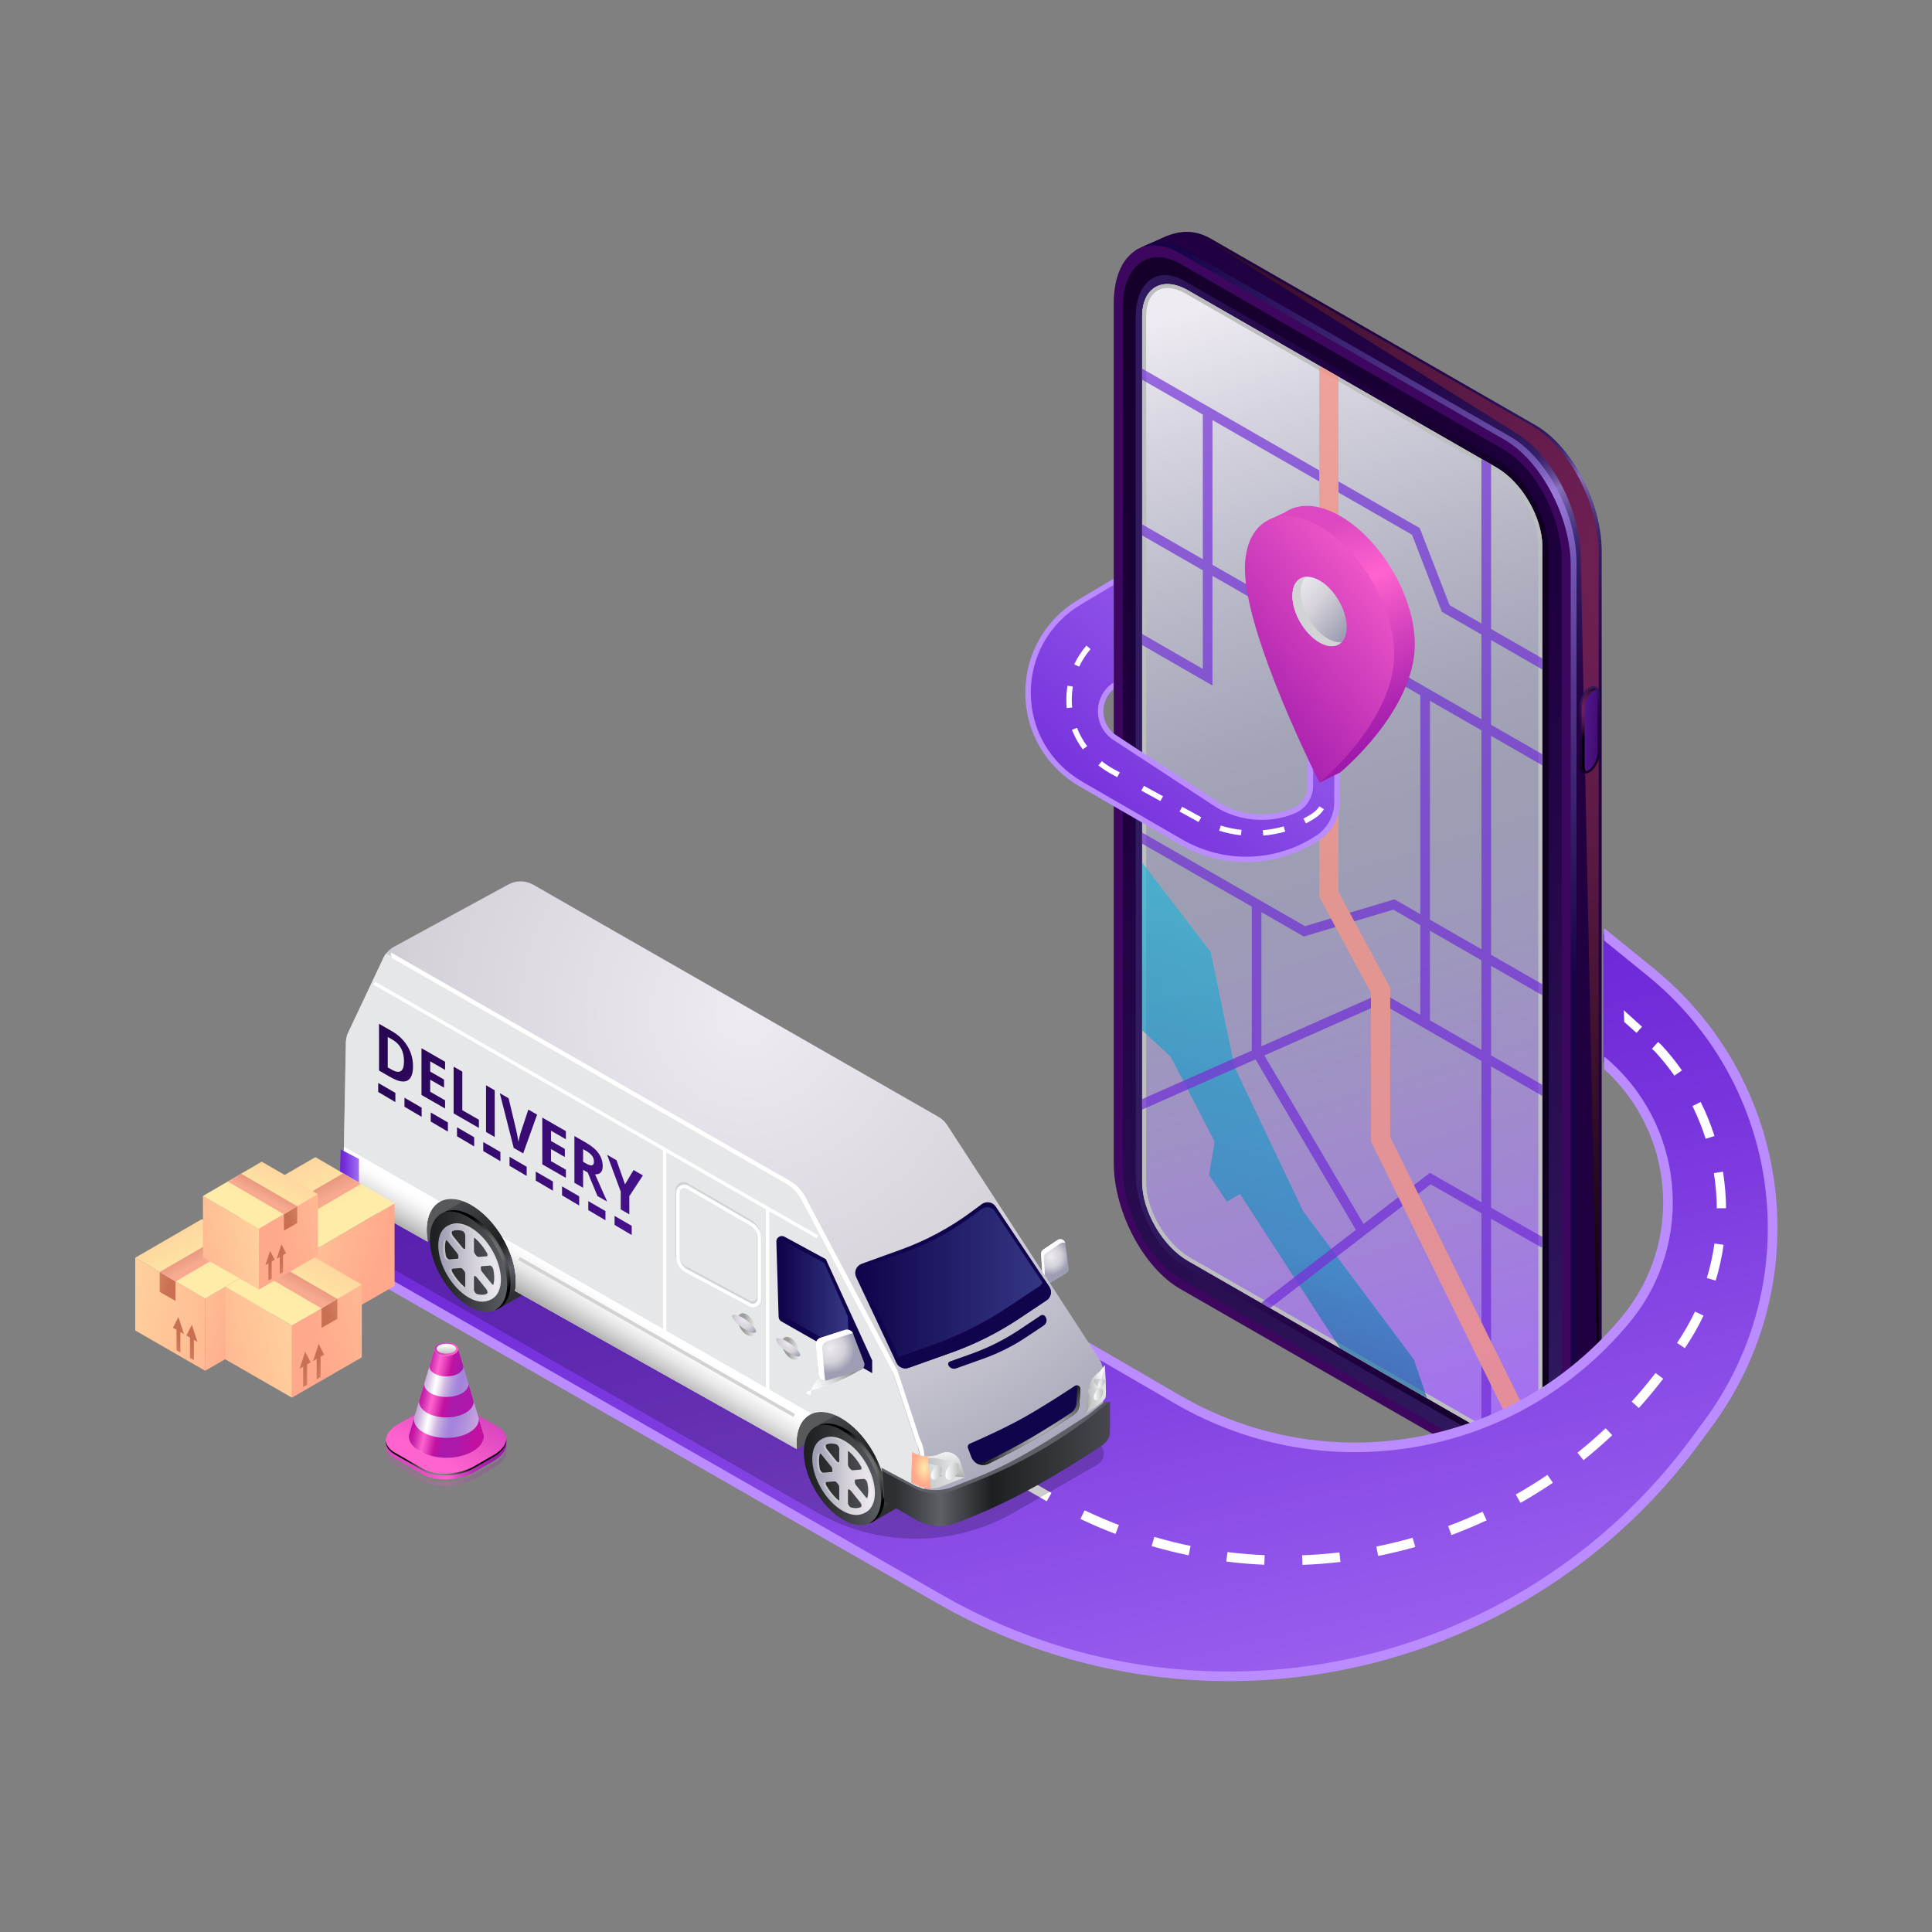 <svg width="100" height="100" viewBox="0 0 100 100" fill="none" xmlns="http://www.w3.org/2000/svg">
<rect x="0" y="0" width="100" height="100" fill="#808080" stroke="none"/>
<path d="M79.473 75.599L62.68 65.953C60.785 64.864 59.25 61.945 59.25 59.432V14.938C59.25 13.66 58.194 13.378 58.834 12.918C58.858 12.901 60.333 12.235 60.361 12.224C61.049 11.961 61.785 11.845 62.68 12.358L79.473 22.004C81.367 23.092 82.903 26.012 82.903 28.524V73.019C82.903 74.354 82.469 75.306 81.778 75.741C81.738 75.767 79.961 76.608 79.915 76.623C79.303 76.826 80.301 76.074 79.473 75.599Z" fill="url(#paint0_linear)"/>
<path d="M79.319 22.056L62.526 12.409C61.632 11.896 78.39 22.363 78.39 22.363C80.284 23.451 81.82 26.371 81.82 28.883C81.82 28.883 82.749 74.405 82.749 73.07V28.576C82.749 26.063 81.213 23.144 79.319 22.056Z" fill="url(#paint1_radial)"/>
<path opacity="0.6" d="M78.17 76.192L61.377 66.546C59.483 65.458 57.947 62.539 57.947 60.026V15.531C57.947 13.019 59.483 11.864 61.377 12.952L78.17 22.598C80.064 23.686 81.6 26.605 81.6 29.118V73.612C81.6 76.125 80.064 77.28 78.17 76.192Z" fill="url(#paint2_radial)"/>
<path d="M77.87 76.353L61.077 66.707C59.183 65.618 57.648 62.699 57.648 60.187V15.692C57.648 13.179 59.183 12.024 61.077 13.112L77.87 22.758C79.764 23.846 81.3 26.766 81.3 29.278V73.773C81.3 76.286 79.764 77.441 77.87 76.353Z" fill="url(#paint3_linear)"/>
<path d="M58.115 60.482V15.933C58.115 13.73 59.461 12.718 61.122 13.672L77.826 23.267C79.486 24.22 80.832 26.779 80.832 28.982V73.531C80.832 75.734 79.486 76.747 77.826 75.793L61.122 66.198C59.461 65.244 58.115 62.685 58.115 60.482Z" fill="url(#paint4_linear)"/>
<path d="M58.784 60.753V16.43C58.784 14.586 59.911 13.738 61.301 14.537L77.648 23.927C79.038 24.725 80.165 26.867 80.165 28.711V73.034C80.165 74.878 79.038 75.726 77.648 74.927L61.301 65.537C59.911 64.739 58.784 62.597 58.784 60.753Z" fill="url(#paint5_linear)"/>
<path d="M61.49 15.027C60.18 14.274 59.118 14.877 59.118 16.372V61.194C59.118 62.69 60.18 64.512 61.49 65.265L77.459 74.438C78.769 75.19 79.831 74.588 79.831 73.092V28.27C79.831 26.775 78.769 24.953 77.459 24.2L61.49 15.027Z" fill="url(#paint6_linear)"/>
<path d="M81.751 39.573V36.57C81.751 36.185 81.986 35.739 82.275 35.573C82.565 35.407 82.799 35.583 82.799 35.967V38.971C82.799 39.355 82.565 39.801 82.275 39.968C81.986 40.134 81.751 39.958 81.751 39.573Z" fill="url(#paint7_linear)"/>
<path d="M82.067 39.918C81.917 39.918 81.864 39.732 81.864 39.573V36.57C81.864 36.228 82.078 35.816 82.332 35.671C82.386 35.64 82.438 35.623 82.483 35.623C82.633 35.623 82.686 35.809 82.686 35.968V38.971C82.686 39.313 82.472 39.724 82.218 39.87C82.164 39.901 82.112 39.918 82.067 39.918Z" fill="url(#paint8_linear)"/>
<path d="M82.019 39.651V36.647C82.019 36.305 82.233 35.894 82.486 35.748C82.534 35.721 82.58 35.707 82.621 35.703C82.589 35.655 82.544 35.623 82.483 35.623C82.438 35.623 82.386 35.64 82.332 35.671C82.078 35.816 81.864 36.228 81.864 36.57V39.573C81.864 39.732 81.917 39.918 82.067 39.918C82.072 39.918 82.079 39.915 82.084 39.915C82.038 39.846 82.019 39.744 82.019 39.651Z" fill="url(#paint9_radial)"/>
<path d="M77.458 24.2L61.489 15.027C60.179 14.274 59.117 14.877 59.117 16.372V61.194C59.117 62.69 60.179 64.512 61.489 65.265L77.458 74.438C78.768 75.19 79.83 74.588 79.83 73.092V28.27C79.83 26.775 78.768 24.952 77.458 24.2ZM79.624 73.092C79.624 73.556 79.514 73.938 79.306 74.195C79.116 74.432 78.845 74.557 78.523 74.557H78.523C78.231 74.557 77.899 74.454 77.561 74.26L61.592 65.087C60.341 64.368 59.324 62.623 59.324 61.194V16.372C59.324 15.469 59.745 14.908 60.425 14.908C60.716 14.908 61.049 15.011 61.386 15.205L77.355 24.377C78.606 25.096 79.624 26.842 79.624 28.27V73.092H79.624Z" fill="#BCBEC0"/>
<g opacity="0.8">
<path opacity="0.8" d="M73.189 70.38L67.455 62.701L63.9 55.225L62.666 49.283L59.117 44.645V53.326L60.602 54.709L62.868 59.084L62.582 60.818L63.499 62.196L64.187 61.806L69.372 69.793L73.864 72.373L73.189 70.38Z" fill="url(#paint10_linear)"/>
<path opacity="0.8" d="M77.178 33.13L79.83 34.653V34.08L77.178 32.557V24.039L76.679 23.753V32.27L75.031 31.324L73.487 27.335L59.117 19.081V19.654L62.258 21.458V28.946L59.117 27.142V27.715L62.258 29.519V34.623L59.117 32.814V33.387L62.757 35.483V29.806L73.516 35.986V47.316L72.178 46.547L67.548 47.938L59.117 43.095V43.668L64.792 46.928V54.377L59.117 56.89V57.433L64.986 54.833L70.18 63.657L65.273 67.439L65.74 67.707L74.05 61.301L76.679 62.799V73.696H77.178V63.083L79.789 64.571L79.83 64.5V64.022L77.178 62.511V55.2L79.83 56.723V56.15L77.178 54.627V49.992L79.83 51.515V50.942L77.178 49.419V38.089L79.83 39.613V39.04L77.178 37.516V33.13H77.178ZM65.291 47.214L67.392 48.421L67.485 48.474L72.116 47.084L73.516 47.888V52.526L71.537 51.389L65.291 54.156V47.214ZM76.679 62.227L74.009 60.706L70.577 63.351L65.444 54.63L71.507 51.945L73.516 53.098V53.114H73.543L76.679 54.914V62.227ZM76.679 54.341L74.014 52.812V48.174L76.679 49.705V54.341ZM76.679 49.133L74.014 47.602V36.272L76.679 37.803V49.133ZM76.679 37.23L62.757 29.233V21.744L73.085 27.677L74.629 31.666L76.679 32.843V37.23Z" fill="#6B24D6"/>
<path d="M78.538 74.456L79.433 74.019L71.958 58.853V51.142L69.282 46.168V19.503L68.285 18.931V46.417L70.961 51.391V59.083L78.538 74.456Z" fill="#F49587"/>
</g>
<path d="M67.824 38.77V40.661C67.824 41.248 67.464 41.775 66.916 41.992C65.624 42.502 64.165 42.371 62.985 41.638L57.748 38.207C56.745 37.584 56.718 36.17 57.63 35.495V30.123L55.888 31.16C52.297 33.297 52.328 38.485 55.944 40.58L61.108 43.566C63.32 44.847 66.071 44.771 68.207 43.368C68.794 42.983 69.162 42.344 69.199 41.645L69.21 39.553L67.824 38.77Z" fill="url(#paint11_linear)"/>
<path d="M67.682 38.528V40.662C67.682 41.194 67.361 41.665 66.864 41.861C65.618 42.354 64.196 42.225 63.06 41.519L57.822 38.088C57.363 37.803 57.097 37.312 57.111 36.774C57.121 36.343 57.312 35.953 57.63 35.679V35.328C57.142 35.65 56.843 36.177 56.829 36.767C56.813 37.405 57.128 37.988 57.672 38.326L62.91 41.757C64.122 42.51 65.639 42.646 66.968 42.122C67.573 41.883 67.964 41.31 67.964 40.661V39.011L69.068 39.635L69.058 41.638C69.024 42.289 68.677 42.892 68.129 43.252C66.023 44.634 63.36 44.708 61.178 43.444L56.015 40.458C54.36 39.499 53.365 37.79 53.353 35.885C53.342 33.98 54.316 32.258 55.96 31.28L57.629 30.287V29.96L55.815 31.039C54.085 32.069 53.059 33.881 53.071 35.886C53.083 37.892 54.13 39.692 55.874 40.701L61.037 43.687C62.116 44.312 63.309 44.623 64.5 44.623C65.817 44.623 67.131 44.242 68.285 43.485C68.906 43.078 69.301 42.392 69.34 41.646L69.351 39.471L67.682 38.528Z" fill="#BB8CFF"/>
<path d="M65.386 43.25L65.363 42.971C65.729 42.94 66.093 42.874 66.444 42.773L66.522 43.043C66.153 43.149 65.772 43.218 65.386 43.25ZM64.232 43.235C63.848 43.193 63.468 43.113 63.102 42.998L63.187 42.731C63.536 42.84 63.898 42.916 64.263 42.956L64.232 43.235ZM67.595 42.62L67.465 42.37C67.61 42.296 67.753 42.214 67.89 42.127C68.049 42.027 68.188 41.891 68.291 41.735L68.527 41.889C68.402 42.078 68.234 42.242 68.041 42.364C67.897 42.455 67.747 42.541 67.595 42.62ZM62.041 42.546L61.052 42.004L61.188 41.758L62.176 42.3L62.041 42.546ZM60.063 41.462L59.074 40.92L59.21 40.674L60.199 41.216L60.063 41.462ZM57.827 40.227L57.483 40.039C57.261 39.915 57.049 39.774 56.853 39.618L57.029 39.399C57.213 39.545 57.412 39.678 57.62 39.794L57.963 39.982L57.827 40.227ZM56.044 38.788C55.812 38.476 55.623 38.135 55.483 37.774L55.746 37.673C55.877 38.01 56.053 38.329 56.271 38.621L56.044 38.788ZM55.214 36.648C55.201 36.515 55.194 36.381 55.193 36.245C55.193 35.975 55.214 35.731 55.254 35.492L55.532 35.539C55.495 35.762 55.475 35.991 55.475 36.218C55.476 36.37 55.483 36.496 55.495 36.621L55.214 36.648ZM55.856 34.507L55.601 34.387C55.766 34.039 55.978 33.711 56.232 33.415L56.447 33.597C56.209 33.875 56.01 34.18 55.856 34.507Z" fill="url(#paint12_radial)"/>
<path d="M85.426 50.305L82.987 48.326V54.973C86.951 58.345 87.484 64.26 84.165 68.28C78.491 75.152 68.641 76.907 60.921 72.422L32.273 55.777L17.107 64.718L48.663 82.783C61.896 90.358 78.738 86.818 87.761 74.565L88.426 73.662C93.83 66.322 92.512 56.057 85.426 50.305Z" fill="url(#paint13_linear)"/>
<path d="M85.583 50.113L83.06 48.065L83.029 48.103V48.68L85.268 50.498C92.254 56.168 93.553 66.279 88.225 73.516L87.56 74.419C78.599 86.589 61.93 90.092 48.787 82.568L17.602 64.715L32.273 56.065L60.795 72.636C68.663 77.208 78.573 75.442 84.358 68.437C87.774 64.3 87.193 58.141 83.062 54.709L83.029 54.749V55.34C86.688 58.64 87.135 64.293 83.973 68.123C78.344 74.938 68.703 76.656 61.047 72.209L32.398 55.564L32.271 55.49L16.613 64.722L48.538 82.998C53.277 85.711 58.467 87.014 63.598 87.014C72.937 87.014 82.082 82.698 87.962 74.712L88.627 73.809C94.112 66.359 92.775 55.951 85.583 50.113Z" fill="#BB8CFF"/>
<path d="M30.45 64.121L29.586 63.626L29.835 63.196L30.699 63.691L30.45 64.121Z" fill="url(#paint14_radial)"/>
<path d="M67.415 80.998L67.397 80.503C68.037 80.479 68.687 80.429 69.326 80.353L69.384 80.846C68.732 80.923 68.069 80.974 67.415 80.998ZM65.439 80.992C64.784 80.963 64.122 80.907 63.472 80.826L63.534 80.334C64.171 80.414 64.819 80.468 65.461 80.496L65.439 80.992ZM71.335 80.536L71.237 80.049C71.867 79.923 72.499 79.77 73.117 79.594L73.254 80.071C72.624 80.25 71.978 80.406 71.335 80.536ZM61.524 80.503C60.881 80.37 60.237 80.21 59.608 80.026L59.749 79.55C60.364 79.73 60.996 79.887 61.625 80.018L61.524 80.503ZM75.129 79.455L74.954 78.99C75.557 78.766 76.156 78.514 76.737 78.243L76.949 78.692C76.356 78.969 75.744 79.225 75.129 79.455ZM57.737 79.397C57.125 79.164 56.515 78.903 55.923 78.621L56.138 78.174C56.718 78.45 57.316 78.706 57.915 78.934L57.737 79.397ZM78.702 77.788L78.456 77.357C79.015 77.04 79.567 76.697 80.097 76.338L80.377 76.748C79.837 77.114 79.273 77.464 78.702 77.788ZM54.178 77.704L52.483 76.734L52.732 76.304L54.426 77.274L54.178 77.704ZM50.788 75.763L49.093 74.793L49.342 74.363L51.037 75.333L50.788 75.763ZM81.963 75.578L81.65 75.192C82.15 74.791 82.64 74.365 83.107 73.925L83.45 74.286C82.973 74.735 82.473 75.17 81.963 75.578ZM47.399 73.823L45.704 72.853L45.953 72.423L47.647 73.393L47.399 73.823ZM84.827 72.879L84.456 72.547C84.885 72.072 85.3 71.573 85.689 71.065L86.086 71.365C85.689 71.884 85.265 72.393 84.827 72.879ZM44.009 71.882L42.314 70.912L42.563 70.482L44.258 71.453L44.009 71.882ZM40.619 69.942L38.925 68.972L39.173 68.542L40.868 69.512L40.619 69.942ZM87.208 69.781L86.803 69.509C87.153 68.992 87.466 68.447 87.733 67.888L88.174 68.096C87.897 68.677 87.571 69.244 87.208 69.781ZM37.23 68.002L35.535 67.032L35.784 66.602L37.479 67.572L37.23 68.002ZM88.804 66.286L88.346 66.149C88.522 65.567 88.654 64.967 88.741 64.365L89.214 64.431C89.124 65.058 88.986 65.682 88.804 66.286ZM33.84 66.061L32.145 65.091L32.394 64.661L34.089 65.631L33.84 66.061ZM88.862 62.541C88.857 61.933 88.806 61.321 88.709 60.72L89.181 60.645C89.281 61.269 89.335 61.906 89.34 62.537L88.862 62.541ZM88.285 58.943C88.1 58.364 87.87 57.794 87.6 57.248L88.028 57.038C88.309 57.605 88.549 58.197 88.741 58.799L88.285 58.943ZM86.665 55.675C86.356 55.234 86.012 54.809 85.645 54.411L85.504 54.287L85.823 53.933L85.98 54.073C86.379 54.503 86.735 54.945 87.057 55.404L86.665 55.675Z" fill="url(#paint15_radial)"/>
<path d="M84.707 53.461L84.071 52.896L84.046 52.287L84.991 53.145L84.707 53.461Z" fill="url(#paint16_radial)"/>
<path d="M53.885 64.907L53.969 66.201C53.982 66.395 54.197 66.506 54.363 66.404L55.187 65.902C55.274 65.849 55.322 65.75 55.309 65.649L55.141 64.36C55.117 64.17 54.899 64.072 54.739 64.179L53.999 64.677C53.923 64.728 53.879 64.816 53.885 64.907Z" fill="url(#paint17_radial)"/>
<path d="M54.111 66.382L54.027 65.088C54.021 64.997 54.064 64.909 54.141 64.858L54.881 64.36C54.962 64.305 55.059 64.304 55.136 64.341C55.1 64.164 54.894 64.076 54.739 64.179L53.999 64.677C53.923 64.728 53.879 64.816 53.885 64.907L53.969 66.202C53.976 66.302 54.037 66.38 54.118 66.418C54.116 66.406 54.112 66.395 54.111 66.382Z" fill="url(#paint18_radial)"/>
<path opacity="0.2" d="M18.337 64.525L42.322 78.307C45.475 80.098 49.347 80.088 52.492 78.283L56.805 75.807C57.242 75.555 57.242 74.927 56.806 74.676L28.188 58.062C27.984 57.945 27.733 57.945 27.529 58.063L18.332 63.393C17.895 63.646 17.898 64.275 18.337 64.525Z" fill="black"/>
<path d="M41.242 75.002L44.626 73.045L41.085 72.405L41.242 75.002Z" fill="#58595B"/>
<path d="M22.111 64.263L25.495 62.306L21.954 61.666L22.111 64.263Z" fill="#58595B"/>
<path d="M27.511 65.798C27.511 66.426 27.293 66.871 26.939 67.087C26.928 67.093 25.819 67.732 25.808 67.738C25.439 67.943 25.675 67.477 25.115 67.156C23.988 66.509 23.075 64.941 23.075 63.654C23.075 63.018 22.484 63.013 22.846 62.801C22.856 62.795 24.036 62.145 24.046 62.139C24.414 61.941 24.916 61.978 25.47 62.296C26.597 62.944 27.511 64.511 27.511 65.798Z" fill="url(#paint19_linear)"/>
<path d="M26.329 66.465C26.329 67.752 25.415 68.27 24.288 67.623C23.162 66.975 22.248 65.408 22.248 64.121C22.248 62.835 23.162 62.317 24.288 62.964C25.415 63.611 26.329 65.179 26.329 66.465Z" fill="url(#paint20_linear)"/>
<path d="M24.386 62.915C23.846 62.605 23.355 62.563 22.99 62.745C23.331 62.65 23.753 62.721 24.21 62.983C25.337 63.631 26.25 65.198 26.25 66.485C26.25 67.155 26.002 67.616 25.606 67.813C26.104 67.674 26.427 67.181 26.427 66.417C26.427 65.13 25.513 63.562 24.386 62.915Z" fill="url(#paint21_radial)"/>
<path d="M24.356 63.533C23.488 63.035 22.785 63.434 22.785 64.424C22.785 65.415 23.489 66.622 24.356 67.121C25.224 67.619 25.928 67.22 25.928 66.23C25.928 65.239 25.224 64.031 24.356 63.533ZM24.956 65.508L25.444 65.467C25.517 65.461 25.611 65.558 25.634 65.663C25.664 65.807 25.68 65.95 25.68 66.087C25.68 66.225 25.664 66.349 25.634 66.458C25.611 66.538 25.517 66.527 25.444 66.437L24.956 65.835C24.914 65.784 24.888 65.717 24.89 65.663C24.891 65.653 24.891 65.644 24.891 65.634C24.891 65.624 24.89 65.615 24.89 65.605C24.888 65.548 24.914 65.512 24.956 65.508ZM25.267 65.018L24.78 65.059C24.738 65.063 24.686 65.033 24.645 64.98C24.631 64.961 24.617 64.944 24.602 64.926C24.559 64.875 24.533 64.808 24.533 64.752V64.111C24.533 64.014 24.613 63.989 24.696 64.062C24.927 64.264 25.133 64.522 25.296 64.803C25.355 64.905 25.34 65.011 25.267 65.018ZM24.18 63.908V64.549C24.18 64.606 24.154 64.643 24.111 64.644C24.096 64.644 24.081 64.645 24.067 64.647C24.027 64.654 23.974 64.624 23.933 64.572L23.445 63.971C23.372 63.881 23.358 63.758 23.417 63.724C23.58 63.63 23.786 63.609 24.017 63.672C24.099 63.694 24.18 63.811 24.18 63.908ZM23.269 64.218L23.756 64.819C23.798 64.87 23.825 64.937 23.822 64.991C23.822 65.001 23.822 65.01 23.822 65.02C23.822 65.03 23.822 65.04 23.822 65.049C23.825 65.106 23.798 65.142 23.756 65.146L23.269 65.187C23.196 65.194 23.101 65.097 23.079 64.991C23.049 64.847 23.033 64.704 23.033 64.567C23.033 64.429 23.049 64.305 23.079 64.196C23.101 64.116 23.196 64.127 23.269 64.218ZM23.445 65.636L23.932 65.595C23.974 65.591 24.027 65.621 24.067 65.674C24.081 65.692 24.095 65.71 24.11 65.728C24.154 65.778 24.18 65.846 24.18 65.902V66.543C24.18 66.64 24.099 66.665 24.017 66.592C23.786 66.39 23.58 66.133 23.416 65.851C23.357 65.749 23.372 65.642 23.445 65.636ZM24.532 66.745V66.104C24.532 66.048 24.558 66.011 24.602 66.01C24.617 66.01 24.631 66.008 24.645 66.006C24.686 66 24.738 66.03 24.78 66.082L25.267 66.683C25.34 66.773 25.355 66.896 25.296 66.93C25.132 67.024 24.926 67.045 24.695 66.982C24.613 66.96 24.532 66.843 24.532 66.745Z" fill="url(#paint22_linear)"/>
<path d="M24.258 63.572C23.39 63.073 22.686 63.472 22.686 64.463C22.686 65.454 23.39 66.661 24.258 67.16C25.126 67.658 25.829 67.259 25.829 66.268C25.829 65.277 25.125 64.07 24.258 63.572ZM24.858 65.547L25.345 65.506C25.418 65.499 25.513 65.596 25.535 65.702C25.565 65.846 25.581 65.988 25.581 66.126C25.581 66.264 25.565 66.387 25.535 66.497C25.513 66.577 25.419 66.565 25.345 66.475L24.858 65.874C24.816 65.823 24.789 65.755 24.792 65.702C24.792 65.692 24.792 65.683 24.792 65.673C24.792 65.663 24.792 65.653 24.792 65.643C24.789 65.587 24.816 65.55 24.858 65.547ZM25.169 65.056L24.681 65.098C24.64 65.101 24.587 65.072 24.547 65.019C24.533 65 24.518 64.982 24.503 64.965C24.46 64.914 24.434 64.847 24.434 64.791V64.15C24.434 64.052 24.515 64.028 24.597 64.1C24.828 64.303 25.034 64.56 25.197 64.842C25.256 64.944 25.242 65.05 25.169 65.056ZM24.081 63.947V64.588C24.081 64.644 24.055 64.682 24.012 64.683C23.997 64.683 23.983 64.684 23.969 64.686C23.928 64.693 23.876 64.662 23.834 64.611L23.347 64.01C23.274 63.919 23.259 63.797 23.318 63.762C23.482 63.668 23.688 63.647 23.919 63.71C24.001 63.733 24.081 63.85 24.081 63.947ZM23.17 64.256L23.658 64.858C23.699 64.909 23.726 64.976 23.724 65.03C23.723 65.039 23.723 65.049 23.723 65.059C23.723 65.068 23.723 65.078 23.724 65.088C23.726 65.145 23.699 65.181 23.658 65.185L23.17 65.226C23.097 65.232 23.003 65.135 22.98 65.03C22.95 64.886 22.934 64.743 22.934 64.606C22.934 64.468 22.95 64.344 22.98 64.235C23.003 64.155 23.097 64.166 23.17 64.256ZM23.347 65.675L23.834 65.633C23.876 65.63 23.928 65.66 23.969 65.713C23.983 65.731 23.997 65.749 24.012 65.766C24.055 65.817 24.081 65.885 24.081 65.941V66.582C24.081 66.679 24.001 66.703 23.918 66.631C23.688 66.429 23.481 66.171 23.318 65.89C23.259 65.787 23.273 65.681 23.347 65.675ZM24.434 66.784V66.143C24.434 66.087 24.46 66.05 24.503 66.049C24.518 66.049 24.533 66.048 24.547 66.045C24.587 66.039 24.64 66.069 24.681 66.121L25.169 66.722C25.241 66.812 25.256 66.935 25.197 66.969C25.034 67.063 24.828 67.084 24.597 67.021C24.515 66.998 24.434 66.881 24.434 66.784Z" fill="url(#paint23_linear)"/>
<path d="M46.867 76.84C46.867 77.468 46.649 77.913 46.295 78.129C46.284 78.135 45.175 78.774 45.164 78.779C44.796 78.985 45.032 78.519 44.472 78.198C43.345 77.55 42.431 75.983 42.431 74.696C42.431 74.06 41.84 74.055 42.202 73.842C42.212 73.836 43.392 73.187 43.403 73.181C43.77 72.983 44.273 73.02 44.827 73.338C45.953 73.986 46.867 75.553 46.867 76.84Z" fill="url(#paint24_linear)"/>
<path d="M45.686 77.507C45.686 78.793 44.773 79.311 43.646 78.664C42.519 78.017 41.605 76.449 41.605 75.163C41.605 73.876 42.519 73.358 43.646 74.005C44.773 74.653 45.686 76.22 45.686 77.507Z" fill="url(#paint25_linear)"/>
<path d="M43.744 73.957C43.204 73.647 42.713 73.605 42.348 73.786C42.688 73.692 43.11 73.762 43.568 74.025C44.694 74.672 45.608 76.24 45.608 77.527C45.608 78.196 45.36 78.657 44.964 78.855C45.462 78.716 45.784 78.223 45.784 77.458C45.784 76.172 44.87 74.604 43.744 73.957Z" fill="url(#paint26_radial)"/>
<path d="M43.714 74.575C42.846 74.076 42.143 74.475 42.143 75.466C42.143 76.457 42.846 77.664 43.714 78.162C44.582 78.661 45.285 78.262 45.285 77.271C45.285 76.28 44.581 75.073 43.714 74.575ZM44.314 76.55L44.801 76.508C44.874 76.502 44.969 76.599 44.991 76.705C45.021 76.849 45.037 76.991 45.037 77.129C45.037 77.266 45.021 77.39 44.991 77.499C44.969 77.58 44.874 77.568 44.801 77.478L44.314 76.877C44.272 76.825 44.245 76.758 44.248 76.704C44.248 76.695 44.248 76.685 44.248 76.675C44.248 76.666 44.248 76.656 44.248 76.646C44.245 76.59 44.272 76.553 44.314 76.55ZM44.625 76.059L44.138 76.101C44.096 76.104 44.043 76.075 44.003 76.021C43.989 76.003 43.974 75.985 43.959 75.968C43.916 75.917 43.89 75.849 43.89 75.793V75.153C43.89 75.055 43.971 75.031 44.053 75.103C44.284 75.305 44.49 75.563 44.653 75.844C44.712 75.947 44.698 76.053 44.625 76.059ZM43.538 74.95V75.591C43.538 75.647 43.511 75.685 43.468 75.685C43.453 75.686 43.439 75.687 43.425 75.689C43.384 75.695 43.332 75.665 43.29 75.614L42.803 75.013C42.73 74.922 42.715 74.799 42.774 74.765C42.938 74.671 43.144 74.65 43.375 74.713C43.457 74.736 43.538 74.853 43.538 74.95ZM42.626 75.259L43.114 75.86C43.156 75.912 43.182 75.979 43.18 76.033C43.179 76.042 43.179 76.052 43.179 76.061C43.179 76.071 43.179 76.081 43.18 76.091C43.182 76.148 43.156 76.184 43.114 76.188L42.626 76.229C42.553 76.235 42.459 76.138 42.436 76.032C42.406 75.889 42.39 75.746 42.39 75.609C42.39 75.471 42.406 75.347 42.436 75.238C42.459 75.157 42.553 75.169 42.626 75.259ZM42.803 76.678L43.29 76.637C43.332 76.633 43.384 76.663 43.424 76.716C43.438 76.734 43.453 76.752 43.468 76.769C43.511 76.82 43.537 76.888 43.537 76.944V77.585C43.537 77.682 43.457 77.706 43.374 77.634C43.143 77.432 42.937 77.174 42.774 76.893C42.715 76.79 42.73 76.684 42.803 76.678ZM43.89 77.787V77.146C43.89 77.09 43.916 77.052 43.959 77.052C43.974 77.051 43.989 77.05 44.003 77.048C44.043 77.041 44.096 77.072 44.137 77.123L44.624 77.725C44.698 77.815 44.712 77.938 44.653 77.972C44.49 78.066 44.284 78.087 44.053 78.024C43.971 78.001 43.89 77.884 43.89 77.787Z" fill="url(#paint27_linear)"/>
<path d="M43.615 74.613C42.747 74.115 42.044 74.514 42.044 75.505C42.044 76.495 42.748 77.702 43.615 78.201C44.483 78.7 45.186 78.3 45.186 77.31C45.186 76.319 44.483 75.112 43.615 74.613ZM44.215 76.588L44.703 76.547C44.776 76.541 44.87 76.638 44.892 76.743C44.922 76.888 44.939 77.03 44.939 77.168C44.939 77.305 44.922 77.429 44.892 77.538C44.87 77.618 44.776 77.607 44.703 77.517L44.215 76.916C44.173 76.864 44.147 76.797 44.149 76.743C44.15 76.734 44.15 76.724 44.15 76.715C44.15 76.705 44.15 76.695 44.149 76.685C44.147 76.628 44.173 76.592 44.215 76.588ZM44.526 76.098L44.039 76.139C43.997 76.143 43.945 76.113 43.904 76.06C43.89 76.041 43.876 76.024 43.861 76.006C43.818 75.955 43.791 75.888 43.791 75.832V75.191C43.791 75.093 43.872 75.069 43.955 75.141C44.185 75.344 44.392 75.601 44.555 75.883C44.614 75.985 44.599 76.092 44.526 76.098ZM43.439 74.989V75.63C43.439 75.686 43.413 75.723 43.369 75.724C43.355 75.724 43.34 75.725 43.326 75.728C43.285 75.734 43.233 75.704 43.191 75.652L42.704 75.051C42.631 74.961 42.616 74.838 42.676 74.804C42.839 74.71 43.045 74.689 43.276 74.752C43.358 74.774 43.439 74.892 43.439 74.989ZM42.528 75.298L43.015 75.899C43.057 75.951 43.084 76.018 43.081 76.072C43.081 76.081 43.081 76.09 43.081 76.1C43.081 76.11 43.081 76.12 43.081 76.13C43.084 76.186 43.057 76.223 43.015 76.226L42.528 76.268C42.455 76.274 42.36 76.177 42.338 76.071C42.308 75.927 42.292 75.785 42.292 75.647C42.292 75.51 42.308 75.386 42.338 75.276C42.36 75.196 42.454 75.208 42.528 75.298ZM42.704 76.716L43.191 76.675C43.233 76.672 43.285 76.701 43.326 76.754C43.34 76.773 43.354 76.791 43.369 76.808C43.413 76.859 43.439 76.926 43.439 76.982V77.623C43.439 77.721 43.358 77.745 43.275 77.673C43.045 77.47 42.839 77.213 42.675 76.931C42.616 76.829 42.631 76.723 42.704 76.716ZM43.791 77.826V77.185C43.791 77.129 43.817 77.091 43.861 77.09C43.876 77.09 43.89 77.089 43.904 77.087C43.945 77.08 43.997 77.111 44.039 77.162L44.526 77.763C44.599 77.853 44.614 77.976 44.554 78.011C44.391 78.105 44.185 78.126 43.954 78.063C43.872 78.04 43.791 77.923 43.791 77.826Z" fill="url(#paint28_linear)"/>
<path d="M56.889 70.331L49.024 58.23C48.91 58.056 48.757 57.912 48.576 57.808L27.604 45.794C27.205 45.566 26.715 45.561 26.311 45.781L20.397 49.002C20.125 49.15 19.915 49.388 19.802 49.674L17.995 53.502C17.938 53.647 17.907 53.801 17.904 53.957L17.768 61.013C17.759 61.495 18.015 61.944 18.437 62.181L22.137 64.268C22.103 64.068 22.084 63.87 22.084 63.678C22.084 62.223 23.118 61.636 24.393 62.369C25.668 63.101 26.702 64.875 26.702 66.331C26.702 66.506 26.687 66.667 26.659 66.816L41.242 75.001C41.233 74.902 41.228 74.804 41.228 74.707C41.228 73.251 42.262 72.665 43.537 73.397C44.812 74.13 45.846 75.904 45.846 77.359C45.846 77.439 45.843 77.517 45.837 77.591L46.701 78.079C47.081 78.293 47.544 78.306 47.937 78.113L56.367 73.969C56.818 73.748 57.103 73.292 57.103 72.792V71.047C57.102 70.793 57.029 70.544 56.889 70.331Z" fill="url(#paint29_radial)"/>
<path d="M47.349 74.505L46.197 70.996L41.44 62.024C41.26 61.656 40.973 61.351 40.616 61.148L19.993 49.343C19.914 49.443 19.849 49.554 19.802 49.674L17.995 53.502C17.938 53.647 17.907 53.801 17.904 53.957L17.768 61.013C17.759 61.495 18.015 61.944 18.437 62.181L22.137 64.268C22.103 64.068 22.084 63.87 22.084 63.678C22.084 62.223 23.118 61.636 24.393 62.369C25.668 63.101 26.702 64.875 26.702 66.331C26.702 66.506 26.687 66.667 26.659 66.816L41.242 75.001C41.233 74.902 41.228 74.804 41.228 74.707C41.228 73.251 42.262 72.665 43.537 73.397C44.812 74.13 45.846 75.904 45.846 77.359C45.846 77.439 45.843 77.516 45.837 77.591L46.701 78.079C46.971 78.231 47.284 78.28 47.583 78.227V75.483C47.582 75.144 47.502 74.809 47.349 74.505Z" fill="#E6E7E8"/>
<path d="M47.613 74.475L46.461 70.967L41.704 61.995C41.524 61.627 41.237 61.322 40.88 61.119L20.257 49.314C20.186 49.403 20.301 49.462 20.256 49.567L40.673 61.254C41.03 61.457 41.317 61.762 41.497 62.13L46.254 71.102L47.406 74.61C47.559 74.914 47.638 75.25 47.638 75.59V78.17C47.764 78.184 47.719 78.22 47.845 78.198V75.455C47.845 75.115 47.766 74.779 47.613 74.475Z" fill="url(#paint30_radial)"/>
<path d="M44.603 65.412L46.613 64.687C47.925 64.214 49.16 63.552 50.28 62.723L50.812 62.329C51.046 62.155 51.38 62.212 51.541 62.455L54.31 66.602C54.466 66.835 54.403 67.149 54.169 67.305L52.758 68.246C51.665 68.975 50.486 69.567 49.247 70.009L47.035 70.797C46.787 70.885 46.513 70.772 46.401 70.534L44.315 66.105C44.188 65.835 44.321 65.514 44.603 65.412Z" fill="#10054D"/>
<path d="M44.889 65.518L46.804 64.827C48.054 64.376 49.231 63.746 50.298 62.956L50.804 62.581C51.028 62.415 51.346 62.47 51.5 62.701L54.138 66.652C54.286 66.874 54.226 67.174 54.003 67.322L52.658 68.219C51.617 68.913 50.494 69.477 49.313 69.898L47.206 70.649C46.97 70.733 46.708 70.625 46.602 70.399L44.614 66.178C44.493 65.921 44.62 65.615 44.889 65.518Z" fill="url(#paint31_linear)"/>
<path d="M40.184 64.267L40.301 68.16C40.304 68.258 40.358 68.348 40.443 68.396L45.144 71.074V70.414L42.745 65.174L40.603 64.011C40.411 63.907 40.177 64.05 40.184 64.267Z" fill="#10054D"/>
<path d="M40.434 64.164L40.552 68.108L43.968 70.075L43.876 68.124L42.67 65.377L40.434 64.164Z" fill="url(#paint32_linear)"/>
<path d="M45.622 75.967L47.342 76.883C47.97 77.184 48.696 77.208 49.343 76.95L50.651 76.429C52.688 75.617 54.575 74.355 56.352 73.21L57.18 72.55L57.444 72.568L57.406 74.314L57.142 74.574C54.817 76.412 52.172 77.809 49.339 78.697C48.693 78.899 47.991 78.831 47.397 78.507L45.739 77.539L45.622 75.967Z" fill="url(#paint33_linear)"/>
<path d="M47.216 75.156C47.663 75.428 48.218 75.459 48.693 75.236C49.099 75.046 49.579 75.26 49.707 75.688L49.939 76.465L48.737 76.937C48.336 77.095 47.887 77.08 47.497 76.896L47.162 76.738L47.216 75.156Z" fill="url(#paint34_linear)"/>
<path d="M47.215 75.156C47.662 75.428 48.218 75.459 48.692 75.236C49.098 75.046 49.578 75.26 49.706 75.688L49.938 76.465L48.548 76.4C47.188 76.119 47.215 75.156 47.215 75.156Z" fill="url(#paint35_linear)"/>
<path d="M56.297 72.032L56.19 73.166C56.19 73.166 57.166 72.565 57.224 72.332C57.283 72.099 57.186 70.67 57.186 70.67L56.904 71.01C56.559 71.243 56.336 71.618 56.297 72.032Z" fill="url(#paint36_linear)"/>
<path d="M56.297 72.032L56.19 73.166C56.19 73.166 56.815 72.114 56.873 71.88C56.932 71.648 57.186 70.67 57.186 70.67L56.904 71.01C56.559 71.243 56.336 71.618 56.297 72.032Z" fill="url(#paint37_linear)"/>
<path d="M54.31 66.603L54.032 66.186C54.01 66.342 53.927 66.488 53.785 66.582L52.198 67.641C50.969 68.46 49.643 69.126 48.25 69.622L46.299 70.318L46.401 70.535C46.512 70.772 46.787 70.886 47.035 70.797L49.246 70.009C50.485 69.567 51.664 68.975 52.757 68.247L54.169 67.305C54.403 67.15 54.466 66.835 54.31 66.603Z" fill="#10054D"/>
<path d="M44.583 70.681C44.91 70.88 42.909 71.763 42.124 71.924C41.339 72.085 42.002 72.281 41.978 72.151C41.866 71.54 43.483 70.012 44.583 70.681Z" fill="url(#paint38_linear)"/>
<path d="M42.232 69.602L42.362 71.146C42.383 71.382 42.63 71.528 42.848 71.434L44.535 70.927C44.678 70.865 44.763 70.715 44.74 70.561L44.184 69.115C44.153 68.903 43.938 68.77 43.733 68.836L42.471 69.243C42.317 69.293 42.218 69.441 42.232 69.602Z" fill="url(#paint39_radial)"/>
<path d="M42.689 71.333L42.559 69.788C42.545 69.628 42.644 69.48 42.797 69.43L44.059 69.023C44.089 69.014 44.118 69.009 44.147 69.008C44.072 68.862 43.9 68.783 43.733 68.837L42.471 69.244C42.317 69.293 42.218 69.442 42.232 69.602L42.363 71.146C42.379 71.339 42.548 71.47 42.728 71.46C42.708 71.421 42.693 71.379 42.689 71.333Z" fill="url(#paint40_radial)"/>
<path d="M42.016 73.177L26.001 64.041C26.432 64.767 26.701 65.59 26.701 66.332C26.701 66.506 26.686 66.668 26.657 66.817L41.241 75.002C41.232 74.903 41.227 74.804 41.227 74.708C41.227 73.916 41.533 73.382 42.016 73.177Z" fill="url(#paint41_linear)"/>
<path d="M22.084 63.679C22.084 62.941 22.35 62.428 22.777 62.195L17.8 59.347L17.768 61.014C17.759 61.496 18.015 61.944 18.437 62.182L22.137 64.268C22.103 64.068 22.084 63.871 22.084 63.679Z" fill="url(#paint42_linear)"/>
<path d="M45.666 76.141L47.386 77.058C48.014 77.358 48.74 77.382 49.387 77.125L50.695 76.603C52.733 75.791 54.651 74.709 56.397 73.385L57.45 72.538V74.108C57.45 74.349 57.34 74.577 57.151 74.727L57.011 74.839C54.547 76.455 52.264 77.801 49.383 78.872C48.737 79.074 48.036 79.005 47.442 78.682L45.783 77.714L45.666 76.141Z" fill="url(#paint43_linear)"/>
<path d="M49.49 75.723L49.074 76.599C49.074 76.599 47.807 75.82 47.933 75.55C48.059 75.281 49.49 75.723 49.49 75.723Z" fill="url(#paint44_linear)"/>
<path d="M48.938 76.345C48.938 76.566 49.095 76.655 49.289 76.543C49.482 76.432 49.639 76.163 49.639 75.943C49.639 75.722 49.482 75.633 49.289 75.744C49.095 75.855 48.938 76.124 48.938 76.345Z" fill="url(#paint45_linear)"/>
<path d="M48.627 75.898L48.297 76.594C48.297 76.594 47.289 75.974 47.389 75.76C47.489 75.546 48.627 75.898 48.627 75.898Z" fill="url(#paint46_linear)"/>
<path d="M48.19 76.392C48.19 76.568 48.314 76.639 48.468 76.55C48.622 76.462 48.746 76.248 48.746 76.072C48.746 75.897 48.622 75.826 48.468 75.915C48.314 76.003 48.19 76.217 48.19 76.392Z" fill="url(#paint47_linear)"/>
<path d="M56.995 71.888L56.711 72.486C56.711 72.486 56.226 72.119 56.312 71.935C56.398 71.751 56.995 71.888 56.995 71.888Z" fill="url(#paint48_linear)"/>
<path d="M56.619 72.313C56.619 72.463 56.726 72.524 56.858 72.448C56.99 72.372 57.097 72.189 57.097 72.038C57.097 71.887 56.99 71.826 56.858 71.902C56.726 71.978 56.619 72.162 56.619 72.313Z" fill="url(#paint49_linear)"/>
<path d="M57.11 71.394L56.903 71.831C56.903 71.831 56.549 71.563 56.612 71.429C56.675 71.294 57.11 71.394 57.11 71.394Z" fill="url(#paint50_linear)"/>
<path d="M56.837 71.704C56.837 71.814 56.915 71.859 57.011 71.803C57.108 71.748 57.186 71.614 57.186 71.504C57.186 71.393 57.108 71.349 57.011 71.405C56.915 71.46 56.837 71.594 56.837 71.704Z" fill="url(#paint51_linear)"/>
<path d="M48.029 75.381C47.746 75.381 47.464 75.308 47.216 75.156L47.162 76.738L47.497 76.896C47.715 76.999 47.952 77.047 48.188 77.043L48.029 75.381Z" fill="url(#paint52_radial)"/>
<path d="M50.102 74.956L50.271 75.404C50.407 75.765 50.826 75.93 51.173 75.759C51.797 75.452 52.761 74.962 53.566 74.486C54.464 73.956 55.202 73.477 55.579 73.227C55.749 73.114 55.856 72.927 55.868 72.723L55.916 71.899C55.924 71.748 55.757 71.652 55.63 71.735C55.105 72.083 53.997 72.803 53.054 73.336C52.002 73.931 50.657 74.526 50.2 74.723C50.11 74.763 50.067 74.864 50.102 74.956Z" fill="#10054D"/>
<path d="M55.748 71.707C55.762 71.735 55.771 71.767 55.769 71.802L55.721 72.627C55.709 72.831 55.602 73.017 55.432 73.13C55.055 73.38 54.317 73.86 53.419 74.39C52.614 74.865 51.65 75.355 51.026 75.662C50.836 75.756 50.625 75.748 50.45 75.664C50.642 75.832 50.925 75.881 51.172 75.76C51.796 75.453 52.76 74.963 53.566 74.487C54.463 73.957 55.201 73.477 55.578 73.227C55.749 73.114 55.855 72.928 55.867 72.724L55.915 71.9C55.921 71.793 55.84 71.716 55.748 71.707Z" fill="url(#paint53_radial)"/>
<path d="M54.115 68.16L54.101 68.138C54.038 68.044 53.908 68.038 53.824 68.115C53.811 68.126 53.797 68.137 53.782 68.147L52.773 68.82C51.991 69.341 51.148 69.764 50.262 70.08L49.166 70.471C49.088 70.499 49.052 70.587 49.087 70.66C49.157 70.811 49.332 70.884 49.49 70.827L50.896 70.326C51.684 70.045 52.433 69.669 53.129 69.205L54.026 68.607C54.174 68.508 54.214 68.308 54.115 68.16Z" fill="#10054D"/>
<path d="M17.634 59.494L18.579 59.986V62.357C17.968 62.086 17.581 61.475 17.599 60.809L17.634 59.494Z" fill="url(#paint54_linear)"/>
<path d="M41.062 73.341L26.826 65.215L26.914 65.064L41.15 73.19L41.062 73.341Z" fill="#D1D3D4"/>
<path d="M42.351 63.94L19.408 50.809L19.32 50.961L34.318 59.544V69.228H34.494V59.645L39.644 62.593V72.314H39.82V62.693L42.264 64.092L42.351 63.94Z" fill="url(#paint55_radial)"/>
<path d="M41.398 70.054C41.398 70.346 41.191 70.464 40.935 70.317C40.68 70.17 40.473 69.814 40.473 69.523C40.473 69.231 40.68 69.113 40.935 69.26C41.191 69.407 41.398 69.762 41.398 70.054Z" fill="url(#paint56_linear)"/>
<path d="M41.392 70.035C41.492 70.239 41.309 70.271 40.982 70.108C40.655 69.944 40.307 69.647 40.206 69.443C40.105 69.24 40.289 69.207 40.616 69.371C40.943 69.534 41.291 69.832 41.392 70.035Z" fill="url(#paint57_radial)"/>
<path d="M39.114 68.83C39.114 69.122 38.907 69.239 38.651 69.092C38.396 68.946 38.188 68.59 38.188 68.298C38.188 68.006 38.396 67.889 38.651 68.035C38.907 68.182 39.114 68.538 39.114 68.83Z" fill="url(#paint58_linear)"/>
<path d="M39.107 68.811C39.208 69.015 39.025 69.047 38.698 68.884C38.37 68.72 38.023 68.423 37.922 68.219C37.821 68.016 38.005 67.984 38.332 68.147C38.659 68.31 39.007 68.608 39.107 68.811Z" fill="url(#paint59_radial)"/>
<path d="M38.931 67.524C38.862 67.524 38.796 67.507 38.733 67.474L35.443 65.716C35.144 65.556 34.959 65.248 34.959 64.911V61.594C34.959 61.365 35.146 61.179 35.377 61.179C35.45 61.179 35.523 61.198 35.587 61.236L38.893 63.154C39.174 63.317 39.349 63.62 39.349 63.944V67.108C39.349 67.222 39.303 67.328 39.221 67.407C39.144 67.481 39.038 67.524 38.931 67.524ZM35.377 61.353C35.261 61.353 35.135 61.446 35.135 61.595V64.911C35.135 65.184 35.285 65.433 35.526 65.562L38.817 67.32C38.909 67.37 39.025 67.352 39.1 67.281C39.147 67.236 39.173 67.175 39.173 67.108V63.944C39.173 63.682 39.032 63.437 38.804 63.305L35.499 61.387C35.461 61.364 35.42 61.353 35.377 61.353Z" fill="#D1D3D4"/>
<path d="M38.971 67.66C38.902 67.66 38.836 67.644 38.773 67.61L35.483 65.852C35.184 65.693 34.999 65.384 34.999 65.047V61.731C34.999 61.501 35.186 61.315 35.417 61.315C35.49 61.315 35.563 61.334 35.627 61.372L38.933 63.29C39.214 63.454 39.389 63.756 39.389 64.08V67.244C39.389 67.359 39.344 67.465 39.262 67.543C39.184 67.618 39.078 67.66 38.971 67.66ZM35.417 61.49C35.301 61.49 35.175 61.582 35.175 61.731V65.047C35.175 65.32 35.325 65.569 35.566 65.698L38.857 67.457C38.949 67.506 39.065 67.489 39.14 67.418C39.187 67.372 39.213 67.311 39.213 67.245V64.08C39.213 63.818 39.072 63.574 38.845 63.441L35.539 61.523C35.501 61.501 35.46 61.49 35.417 61.49Z" fill="url(#paint60_radial)"/>
<path d="M21.378 55.189C21.378 55.588 21.278 55.836 21.08 55.934C20.881 56.031 20.594 55.972 20.219 55.757L19.619 55.412V52.993L20.285 53.375C20.631 53.574 20.899 53.832 21.091 54.151C21.282 54.469 21.378 54.815 21.378 55.189ZM20.911 54.935C20.911 54.415 20.71 54.04 20.308 53.809L20.069 53.672V55.247L20.261 55.358C20.694 55.606 20.911 55.465 20.911 54.935Z" fill="url(#paint61_linear)"/>
<path d="M23.037 57.376L21.816 56.675V54.255L23.037 54.956V55.377L22.266 54.934V55.465L22.983 55.877V56.297L22.266 55.885V56.509L23.037 56.952V57.376Z" fill="url(#paint62_linear)"/>
<path d="M23.48 57.63V55.21L23.929 55.468V57.464L24.788 57.958V58.382L23.48 57.63Z" fill="url(#paint63_linear)"/>
<path d="M25.157 58.593V56.174L25.607 56.432V58.851L25.157 58.593Z" fill="url(#paint64_linear)"/>
<path d="M27.347 57.432L27.801 57.693L27.08 59.699L26.59 59.417L25.871 56.585L26.325 56.845L26.723 58.514C26.745 58.612 26.768 58.724 26.792 58.851C26.816 58.977 26.83 59.065 26.836 59.112C26.847 59.016 26.883 58.86 26.945 58.641L27.347 57.432Z" fill="url(#paint65_linear)"/>
<path d="M29.29 60.967L28.069 60.266V57.846L29.29 58.547V58.968L28.519 58.525V59.056L29.236 59.468V59.889L28.519 59.476V60.1L29.29 60.543V60.967Z" fill="url(#paint66_linear)"/>
<path d="M30.181 60.551V61.479L29.731 61.221V58.801L30.349 59.156C30.637 59.322 30.85 59.504 30.988 59.703C31.127 59.902 31.196 60.124 31.196 60.367C31.196 60.51 31.161 60.617 31.093 60.688C31.024 60.759 30.927 60.791 30.801 60.781C31.12 61.508 31.328 61.979 31.425 62.193L30.926 61.907L30.42 60.688L30.181 60.551ZM30.181 60.134L30.326 60.217C30.468 60.299 30.573 60.332 30.64 60.316C30.708 60.301 30.742 60.236 30.742 60.12C30.742 60.005 30.707 59.904 30.638 59.815C30.569 59.727 30.462 59.641 30.317 59.558L30.181 59.48V60.134Z" fill="url(#paint67_linear)"/>
<path d="M32.351 61.302L32.793 60.56L33.277 60.839L32.574 61.913V62.854L32.128 62.598V61.673L31.425 59.774L31.912 60.054L32.351 61.302Z" fill="url(#paint68_linear)"/>
<path d="M19.576 56.054V56.52L20.464 57.044V56.568L19.576 56.054Z" fill="url(#paint69_linear)"/>
<path d="M20.936 56.818V57.284L21.824 57.808V57.333L20.936 56.818Z" fill="url(#paint70_linear)"/>
<path d="M22.295 57.583V58.049L23.183 58.573V58.097L22.295 57.583Z" fill="url(#paint71_linear)"/>
<path d="M23.654 58.347V58.813L24.542 59.337V58.862L23.654 58.347Z" fill="url(#paint72_linear)"/>
<path d="M25.013 59.112V59.578L25.901 60.102V59.626L25.013 59.112Z" fill="url(#paint73_linear)"/>
<path d="M26.373 59.876V60.342L27.261 60.866V60.391L26.373 59.876Z" fill="url(#paint74_linear)"/>
<path d="M27.731 60.641V61.107L28.619 61.631V61.155L27.731 60.641Z" fill="url(#paint75_linear)"/>
<path d="M29.091 61.406V61.871L29.978 62.396V61.92L29.091 61.406Z" fill="url(#paint76_linear)"/>
<path d="M30.45 62.17V62.636L31.338 63.16V62.684L30.45 62.17Z" fill="url(#paint77_linear)"/>
<path d="M31.81 62.935V63.401L32.697 63.925V63.449L31.81 62.935Z" fill="url(#paint78_linear)"/>
<path d="M16.526 64.561V68.802L12.415 66.432V62.158L16.526 64.561Z" fill="url(#paint79_linear)"/>
<path d="M16.52 64.561V68.802L20.423 66.558V62.285L16.52 64.561Z" fill="url(#paint80_linear)"/>
<path d="M20.423 62.285L16.521 64.561L12.415 62.158L16.326 59.893L20.423 62.285Z" fill="url(#paint81_linear)"/>
<path d="M14.782 63.56V64.697L13.854 64.169V62.998L14.782 63.56Z" fill="url(#paint82_linear)"/>
<path d="M18.679 61.283L14.777 63.56L13.854 62.998L17.764 60.733L18.679 61.283Z" fill="url(#paint83_linear)"/>
<path d="M15.745 66.1L16.07 67.104L15.859 66.982V68.179L15.63 68.047V66.851L15.419 66.73L15.745 66.1Z" fill="url(#paint84_linear)"/>
<path d="M14.627 66.275L14.953 65.645L15.278 66.649L15.067 66.528V67.724L14.838 67.592V66.396L14.627 66.275Z" fill="url(#paint85_linear)"/>
<path d="M10.621 67.216V70.951L7 68.864V65.099L10.621 67.216Z" fill="url(#paint86_linear)"/>
<path d="M10.617 67.216V70.95L14.054 68.975V65.21L10.617 67.216Z" fill="url(#paint87_linear)"/>
<path d="M14.054 65.21L10.617 67.216L7.001 65.099L10.445 63.104L14.054 65.21Z" fill="url(#paint88_linear)"/>
<path d="M9.085 66.334V67.335L8.267 66.87V65.839L9.085 66.334Z" fill="url(#paint89_linear)"/>
<path d="M12.517 64.328L9.08 66.334L8.267 65.839L11.711 63.844L12.517 64.328Z" fill="url(#paint90_linear)"/>
<path d="M9.932 68.571L10.22 69.455L10.033 69.348V70.402L9.832 70.286V69.232L9.646 69.125L9.932 68.571Z" fill="url(#paint91_linear)"/>
<path d="M8.948 68.725L9.235 68.171L9.522 69.054L9.336 68.948V70.001L9.134 69.885V68.832L8.948 68.725Z" fill="url(#paint92_linear)"/>
<path d="M15.106 68.608V72.343L18.727 70.256V66.491L15.106 68.608Z" fill="url(#paint93_linear)"/>
<path d="M15.111 68.608V72.343L11.674 70.367V66.603L15.111 68.608Z" fill="url(#paint94_linear)"/>
<path d="M11.674 66.603L15.111 68.608L18.727 66.491L15.283 64.496L11.674 66.603Z" fill="url(#paint95_linear)"/>
<path d="M16.643 67.726V68.728L17.46 68.263V67.231L16.643 67.726Z" fill="url(#paint96_linear)"/>
<path d="M13.209 65.721L16.646 67.726L17.46 67.231L14.015 65.236L13.209 65.721Z" fill="url(#paint97_linear)"/>
<path d="M15.795 69.964L15.508 70.847L15.694 70.741V71.794L15.896 71.678V70.625L16.082 70.518L15.795 69.964Z" fill="url(#paint98_linear)"/>
<path d="M16.779 70.118L16.492 69.563L16.205 70.447L16.391 70.34V71.394L16.593 71.278V70.224L16.779 70.118Z" fill="url(#paint99_linear)"/>
<path d="M13.399 63.597V66.747L16.454 64.987V61.811L13.399 63.597Z" fill="url(#paint100_linear)"/>
<path d="M13.402 63.597V66.747L10.503 65.081V61.905L13.402 63.597Z" fill="url(#paint101_linear)"/>
<path d="M10.503 61.905L13.402 63.597L16.453 61.811L13.547 60.128L10.503 61.905Z" fill="url(#paint102_linear)"/>
<path d="M14.694 62.852V63.697L15.384 63.305V62.435L14.694 62.852Z" fill="url(#paint103_linear)"/>
<path d="M11.799 61.161L14.698 62.853L15.384 62.435L12.479 60.752L11.799 61.161Z" fill="url(#paint104_linear)"/>
<path d="M13.978 64.74L13.736 65.486L13.893 65.395V66.284L14.063 66.187V65.298L14.22 65.208L13.978 64.74Z" fill="url(#paint105_linear)"/>
<path d="M14.809 64.87L14.566 64.402L14.324 65.148L14.481 65.058V65.947L14.652 65.849V64.96L14.809 64.87Z" fill="url(#paint106_linear)"/>
<path d="M26.209 74.667V74.583H19.97V74.737H19.972C19.934 75.017 20.083 75.29 20.428 75.488L21.861 76.311C22.546 76.705 23.744 76.656 24.535 76.201L25.559 75.613C26.028 75.343 26.25 74.991 26.209 74.667Z" fill="url(#paint107_linear)"/>
<path d="M21.861 76.066L20.428 75.243C19.743 74.849 19.829 74.162 20.62 73.707L21.644 73.119C22.436 72.664 23.633 72.615 24.319 73.009L25.751 73.831C26.436 74.225 26.351 74.913 25.559 75.368L24.535 75.956C23.744 76.41 22.546 76.46 21.861 76.066Z" fill="url(#paint108_linear)"/>
<path d="M25.56 75.308L24.537 75.896C23.745 76.351 22.548 76.4 21.862 76.007L20.43 75.184C20.14 75.017 19.989 74.798 19.97 74.566C19.951 74.832 20.101 75.088 20.43 75.278L21.862 76.1C22.547 76.494 23.745 76.445 24.537 75.99L25.56 75.402C26.017 75.14 26.237 74.8 26.211 74.484C26.191 74.772 25.972 75.072 25.56 75.308Z" fill="url(#paint109_radial)"/>
<path opacity="0.2" d="M26.209 75.025V74.942H26.207C26.17 75.218 25.952 75.501 25.559 75.726L24.535 76.314C23.744 76.769 22.546 76.819 21.861 76.425L20.428 75.602C20.142 75.438 19.992 75.222 19.97 74.993V75.095H19.972C19.934 75.375 20.083 75.648 20.428 75.847L21.861 76.669C22.546 77.063 23.744 77.014 24.535 76.559L25.559 75.971C26.028 75.701 26.25 75.349 26.209 75.025Z" fill="url(#paint110_linear)"/>
<path d="M23.716 69.826H22.491L21.159 74.311H21.16C21.16 74.316 21.159 74.321 21.159 74.327C21.159 74.949 22.029 75.453 23.103 75.453C24.177 75.453 25.047 74.948 25.047 74.327C25.047 74.321 25.047 74.316 25.047 74.311H25.047L23.716 69.826Z" fill="url(#paint111_linear)"/>
<path d="M23.717 69.829C23.717 70.025 23.443 70.184 23.105 70.184C22.766 70.184 22.492 70.025 22.492 69.829C22.492 69.633 22.766 69.474 23.105 69.474C23.443 69.474 23.717 69.633 23.717 69.829Z" fill="url(#paint112_linear)"/>
<path d="M25.048 74.311L24.783 73.421C24.784 73.431 24.785 73.442 24.785 73.452C24.785 73.99 24.032 74.426 23.104 74.426C22.175 74.426 21.422 73.99 21.422 73.452C21.422 73.442 21.423 73.431 21.424 73.421L21.159 74.311H21.16C21.16 74.316 21.159 74.321 21.159 74.326C21.159 74.949 22.029 75.453 23.103 75.453C24.177 75.453 25.047 74.948 25.047 74.326C25.047 74.321 25.047 74.316 25.047 74.311H25.048Z" fill="url(#paint113_linear)"/>
<path d="M24.249 71.622C24.249 71.628 24.25 71.634 24.25 71.641C24.25 72.008 23.736 72.305 23.103 72.305C22.47 72.305 21.956 72.007 21.956 71.641C21.956 71.633 21.958 71.627 21.958 71.62L21.689 72.528C21.689 72.536 21.689 72.543 21.689 72.547C21.689 72.999 22.322 73.366 23.103 73.366C23.884 73.366 24.517 72.999 24.517 72.547C24.517 72.543 24.518 72.537 24.519 72.531L24.249 71.622Z" fill="url(#paint114_linear)"/>
<path d="M23.716 69.826H23.715C23.715 69.827 23.716 69.828 23.716 69.829C23.716 70.025 23.441 70.183 23.103 70.183C22.765 70.183 22.491 70.025 22.491 69.829C22.491 69.828 22.491 69.827 22.491 69.826H22.491L22.224 70.726C22.224 70.73 22.224 70.734 22.224 70.735C22.224 71.016 22.617 71.244 23.103 71.244C23.589 71.244 23.983 71.016 23.983 70.735C23.983 70.733 23.983 70.73 23.983 70.726L23.716 69.826Z" fill="url(#paint115_linear)"/>
<path d="M23.105 70.064C23.382 70.064 23.608 69.95 23.608 69.809C23.608 69.668 23.382 69.553 23.105 69.553C22.827 69.553 22.602 69.668 22.602 69.809C22.602 69.95 22.827 70.064 23.105 70.064Z" fill="url(#paint116_linear)"/>
<path d="M23.105 70.064C23.382 70.064 23.608 69.95 23.608 69.809C23.608 69.668 23.382 69.553 23.105 69.553C22.827 69.553 22.602 69.668 22.602 69.809C22.602 69.95 22.827 70.064 23.105 70.064Z" fill="url(#paint117_linear)"/>
<path d="M69.368 26.709C68.228 26.054 67.207 26.034 66.499 26.525L65.68 26.905L65.781 27.429C65.605 27.832 65.505 28.324 65.505 28.901C65.505 30.569 66.401 33.201 67.331 35.481L68.299 40.514L69.368 39.983C69.368 39.983 73.231 36.802 73.231 33.339C73.231 30.902 71.502 27.934 69.368 26.709Z" fill="url(#paint118_linear)"/>
<path d="M72.162 33.87C72.162 37.333 68.299 40.514 68.299 40.514C68.299 40.514 64.436 32.895 64.436 29.432C64.436 26.996 66.166 26.015 68.299 27.24C70.433 28.466 72.162 31.434 72.162 33.87Z" fill="url(#paint119_linear)"/>
<path d="M69.707 32.459C69.707 33.345 69.077 33.703 68.3 33.256C67.523 32.81 66.894 31.73 66.894 30.843C66.894 29.956 67.523 29.599 68.3 30.045C69.077 30.491 69.707 31.572 69.707 32.459Z" fill="url(#paint120_linear)"/>
<path d="M68.734 33.057C67.957 32.611 67.328 31.53 67.328 30.644C67.328 30.293 67.427 30.026 67.595 29.858C67.176 29.895 66.894 30.25 66.894 30.843C66.894 31.73 67.523 32.81 68.3 33.257C68.769 33.526 69.184 33.501 69.439 33.244C69.231 33.263 68.991 33.205 68.734 33.057Z" fill="#D1D3D4"/>
<defs>
<linearGradient id="paint0_linear" x1="53.705" y1="14.044" x2="75.474" y2="51.94" gradientUnits="userSpaceOnUse">
<stop offset="0.056" stop-color="#200041"/>
<stop offset="0.258" stop-color="#210243"/>
<stop offset="0.357" stop-color="#25084B"/>
<stop offset="0.434" stop-color="#2C1358"/>
<stop offset="0.47" stop-color="#311B61"/>
<stop offset="0.482" stop-color="#351F65"/>
<stop offset="0.495" stop-color="#422C73"/>
<stop offset="0.509" stop-color="#584188"/>
<stop offset="0.523" stop-color="#765FA7"/>
<stop offset="0.53" stop-color="#8770B8"/>
<stop offset="0.537" stop-color="#7E67AE"/>
<stop offset="0.562" stop-color="#5C468D"/>
<stop offset="0.586" stop-color="#442E75"/>
<stop offset="0.608" stop-color="#362066"/>
<stop offset="0.626" stop-color="#311B61"/>
<stop offset="0.672" stop-color="#2A1155"/>
<stop offset="0.749" stop-color="#230446"/>
<stop offset="0.813" stop-color="#200041"/>
<stop offset="1" stop-color="#200041"/>
</linearGradient>
<radialGradient id="paint1_radial" cx="0" cy="0" r="1" gradientUnits="userSpaceOnUse" gradientTransform="translate(87.794 29.401) scale(41.164 40.955)">
<stop stop-color="#711F56"/>
<stop offset="0.161" stop-color="#6C1E52"/>
<stop offset="0.363" stop-color="#5C1946"/>
<stop offset="0.585" stop-color="#431233"/>
<stop offset="0.821" stop-color="#200918"/>
<stop offset="1"/>
</radialGradient>
<radialGradient id="paint2_radial" cx="0" cy="0" r="1" gradientUnits="userSpaceOnUse" gradientTransform="translate(80.909 26.475) scale(24.252 24.128)">
<stop stop-color="#AF8AFC"/>
<stop offset="1" stop-color="#10054D"/>
</radialGradient>
<linearGradient id="paint3_linear" x1="82.863" y1="48.903" x2="15.882" y2="27.827" gradientUnits="userSpaceOnUse">
<stop offset="0.187" stop-color="#3D065F"/>
<stop offset="0.934" stop-color="#3D065F"/>
</linearGradient>
<linearGradient id="paint4_linear" x1="83.737" y1="74.717" x2="49.974" y2="3.01" gradientUnits="userSpaceOnUse">
<stop stop-color="#311B61"/>
<stop offset="0.203" stop-color="#290F52"/>
<stop offset="0.495" stop-color="#200041"/>
<stop offset="1" stop-color="#0F001F"/>
</linearGradient>
<linearGradient id="paint5_linear" x1="58.784" y1="44.732" x2="80.165" y2="44.732" gradientUnits="userSpaceOnUse">
<stop stop-color="#311B61"/>
<stop offset="0.203" stop-color="#290F52"/>
<stop offset="0.495" stop-color="#200041"/>
<stop offset="1" stop-color="#0F001F"/>
</linearGradient>
<linearGradient id="paint6_linear" x1="78.502" y1="74.026" x2="60.887" y2="16.28" gradientUnits="userSpaceOnUse">
<stop stop-color="#A56EF4"/>
<stop offset="0.212" stop-color="#A186D3"/>
<stop offset="0.408" stop-color="#9E98BC"/>
<stop offset="0.53" stop-color="#9D9EB3"/>
<stop offset="0.62" stop-color="#A4A4B8"/>
<stop offset="0.749" stop-color="#B7B7C7"/>
<stop offset="0.901" stop-color="#D6D4DF"/>
<stop offset="1" stop-color="#EEEBF2"/>
</linearGradient>
<linearGradient id="paint7_linear" x1="83.232" y1="35.024" x2="85.13" y2="38.328" gradientUnits="userSpaceOnUse">
<stop stop-color="#311B61"/>
<stop offset="0.203" stop-color="#290F52"/>
<stop offset="0.495" stop-color="#200041"/>
<stop offset="1" stop-color="#0F001F"/>
</linearGradient>
<linearGradient id="paint8_linear" x1="83.259" y1="37.813" x2="80.621" y2="37.699" gradientUnits="userSpaceOnUse">
<stop stop-color="#3D065F"/>
<stop offset="1" stop-color="#5F27BD"/>
</linearGradient>
<radialGradient id="paint9_radial" cx="0" cy="0" r="1" gradientUnits="userSpaceOnUse" gradientTransform="translate(81.933 36.693) scale(1.549 1.541)">
<stop stop-color="#711F56"/>
<stop offset="0.161" stop-color="#6C1E52"/>
<stop offset="0.363" stop-color="#5C1946"/>
<stop offset="0.585" stop-color="#431233"/>
<stop offset="0.821" stop-color="#200918"/>
<stop offset="1"/>
</radialGradient>
<linearGradient id="paint10_linear" x1="59.364" y1="77.755" x2="69.738" y2="49.452" gradientUnits="userSpaceOnUse">
<stop stop-color="#112A6C"/>
<stop offset="0.14" stop-color="#114280"/>
<stop offset="0.434" stop-color="#1380B4"/>
<stop offset="0.485" stop-color="#138BBD"/>
<stop offset="0.707" stop-color="#169AC7"/>
<stop offset="1" stop-color="#1CB5D7"/>
</linearGradient>
<linearGradient id="paint11_linear" x1="52.666" y1="47.584" x2="68.833" y2="29.38" gradientUnits="userSpaceOnUse">
<stop offset="0.035" stop-color="#6B24D6"/>
<stop offset="0.294" stop-color="#7733DC"/>
<stop offset="0.794" stop-color="#975CED"/>
<stop offset="1" stop-color="#A56EF4"/>
</linearGradient>
<radialGradient id="paint12_radial" cx="0" cy="0" r="1" gradientUnits="userSpaceOnUse" gradientTransform="translate(51.697 43.772) scale(11.1 11.043)">
<stop stop-color="white"/>
<stop offset="1" stop-color="white"/>
</radialGradient>
<linearGradient id="paint13_linear" x1="51.536" y1="51.001" x2="62.274" y2="96.529" gradientUnits="userSpaceOnUse">
<stop offset="0.035" stop-color="#6B24D6"/>
<stop offset="0.294" stop-color="#7733DC"/>
<stop offset="0.794" stop-color="#975CED"/>
<stop offset="1" stop-color="#A56EF4"/>
</linearGradient>
<radialGradient id="paint14_radial" cx="0" cy="0" r="1" gradientUnits="userSpaceOnUse" gradientTransform="translate(86.217 99.071) scale(38.67 38.474)">
<stop stop-color="white"/>
<stop offset="1"/>
</radialGradient>
<radialGradient id="paint15_radial" cx="0" cy="0" r="1" gradientUnits="userSpaceOnUse" gradientTransform="translate(86.218 99.071) scale(38.671 38.474)">
<stop stop-color="white"/>
<stop offset="1" stop-color="white"/>
</radialGradient>
<radialGradient id="paint16_radial" cx="0" cy="0" r="1" gradientUnits="userSpaceOnUse" gradientTransform="translate(86.218 99.071) scale(38.671 38.474)">
<stop stop-color="white"/>
<stop offset="1" stop-color="white"/>
</radialGradient>
<radialGradient id="paint17_radial" cx="0" cy="0" r="1" gradientUnits="userSpaceOnUse" gradientTransform="translate(54.371 65.026) scale(0.963 0.958)">
<stop stop-color="#EEEBF2"/>
<stop offset="0.581" stop-color="#D4D1D8"/>
<stop offset="0.939" stop-color="#A5A6B9"/>
<stop offset="1" stop-color="#9D9EB3"/>
</radialGradient>
<radialGradient id="paint18_radial" cx="0" cy="0" r="1" gradientUnits="userSpaceOnUse" gradientTransform="translate(54.334 64.938) scale(0.924 0.92)">
<stop stop-color="white"/>
<stop offset="1" stop-color="white"/>
</radialGradient>
<linearGradient id="paint19_linear" x1="27.039" y1="67.054" x2="23.482" y2="62.264" gradientUnits="userSpaceOnUse">
<stop offset="0.056" stop-color="#2D2F32"/>
<stop offset="0.154" stop-color="#43464A"/>
<stop offset="0.253" stop-color="#5D6066"/>
<stop offset="0.48" stop-color="#1E1F21"/>
<stop offset="1" stop-color="#46484D"/>
</linearGradient>
<linearGradient id="paint20_linear" x1="22.248" y1="65.293" x2="26.329" y2="65.293" gradientUnits="userSpaceOnUse">
<stop offset="0.035" stop-color="#1E1F21"/>
<stop offset="0.31" stop-color="#2C2E30"/>
<stop offset="0.84" stop-color="#515359"/>
<stop offset="1" stop-color="#5D6066"/>
</linearGradient>
<radialGradient id="paint21_radial" cx="0" cy="0" r="1" gradientUnits="userSpaceOnUse" gradientTransform="translate(24.708 65.225) scale(2.204 2.193)">
<stop stop-color="white"/>
<stop offset="1"/>
</radialGradient>
<linearGradient id="paint22_linear" x1="22.785" y1="65.327" x2="25.927" y2="65.327" gradientUnits="userSpaceOnUse">
<stop stop-color="#BCBEC0"/>
<stop offset="1" stop-color="#E6E7E8"/>
</linearGradient>
<linearGradient id="paint23_linear" x1="22.686" y1="65.366" x2="25.829" y2="65.366" gradientUnits="userSpaceOnUse">
<stop offset="0.035" stop-color="#9D9EB3"/>
<stop offset="0.581" stop-color="#D4D1D8"/>
<stop offset="1" stop-color="#EEEBF2"/>
</linearGradient>
<linearGradient id="paint24_linear" x1="46.395" y1="78.096" x2="42.838" y2="73.305" gradientUnits="userSpaceOnUse">
<stop offset="0.056" stop-color="#2D2F32"/>
<stop offset="0.154" stop-color="#43464A"/>
<stop offset="0.253" stop-color="#5D6066"/>
<stop offset="0.48" stop-color="#1E1F21"/>
<stop offset="1" stop-color="#46484D"/>
</linearGradient>
<linearGradient id="paint25_linear" x1="41.605" y1="76.335" x2="45.686" y2="76.335" gradientUnits="userSpaceOnUse">
<stop offset="0.035" stop-color="#1E1F21"/>
<stop offset="0.31" stop-color="#2C2E30"/>
<stop offset="0.84" stop-color="#515359"/>
<stop offset="1" stop-color="#5D6066"/>
</linearGradient>
<radialGradient id="paint26_radial" cx="0" cy="0" r="1" gradientUnits="userSpaceOnUse" gradientTransform="translate(44.066 76.266) scale(2.204 2.193)">
<stop stop-color="white"/>
<stop offset="1"/>
</radialGradient>
<linearGradient id="paint27_linear" x1="42.142" y1="76.368" x2="45.285" y2="76.368" gradientUnits="userSpaceOnUse">
<stop stop-color="#BCBEC0"/>
<stop offset="1" stop-color="#E6E7E8"/>
</linearGradient>
<linearGradient id="paint28_linear" x1="42.044" y1="76.407" x2="45.186" y2="76.407" gradientUnits="userSpaceOnUse">
<stop offset="0.035" stop-color="#9D9EB3"/>
<stop offset="0.581" stop-color="#D4D1D8"/>
<stop offset="1" stop-color="#EEEBF2"/>
</linearGradient>
<radialGradient id="paint29_radial" cx="0" cy="0" r="1" gradientUnits="userSpaceOnUse" gradientTransform="translate(38.631 52.416) scale(30.074 29.922)">
<stop stop-color="#EEEBF2"/>
<stop offset="0.581" stop-color="#D4D1D8"/>
<stop offset="0.939" stop-color="#A5A6B9"/>
<stop offset="1" stop-color="#9D9EB3"/>
</radialGradient>
<radialGradient id="paint30_radial" cx="0" cy="0" r="1" gradientUnits="userSpaceOnUse" gradientTransform="translate(34.039 63.76) scale(14.167 14.095)">
<stop stop-color="white"/>
<stop offset="1" stop-color="white"/>
</radialGradient>
<linearGradient id="paint31_linear" x1="44.569" y1="66.581" x2="54.219" y2="66.581" gradientUnits="userSpaceOnUse">
<stop stop-color="#10054D"/>
<stop offset="1" stop-color="#363885"/>
</linearGradient>
<linearGradient id="paint32_linear" x1="40.434" y1="67.12" x2="43.968" y2="67.12" gradientUnits="userSpaceOnUse">
<stop stop-color="#10054D"/>
<stop offset="1" stop-color="#363885"/>
</linearGradient>
<linearGradient id="paint33_linear" x1="54.695" y1="77.994" x2="53.176" y2="76.54" gradientUnits="userSpaceOnUse">
<stop offset="0.035" stop-color="#1E1F21"/>
<stop offset="0.31" stop-color="#2C2E30"/>
<stop offset="0.84" stop-color="#515359"/>
<stop offset="1" stop-color="#5D6066"/>
</linearGradient>
<linearGradient id="paint34_linear" x1="47.162" y1="76.101" x2="49.938" y2="76.101" gradientUnits="userSpaceOnUse">
<stop stop-color="#BCBEC0"/>
<stop offset="1" stop-color="#E6E7E8"/>
</linearGradient>
<linearGradient id="paint35_linear" x1="48.604" y1="76.723" x2="48.542" y2="74.677" gradientUnits="userSpaceOnUse">
<stop stop-color="#9C9C9C"/>
<stop offset="0.005" stop-color="#9D9D9D"/>
<stop offset="0.315" stop-color="#C7C7C7"/>
<stop offset="0.595" stop-color="#E6E6E6"/>
<stop offset="0.833" stop-color="#F8F8F8"/>
<stop offset="1" stop-color="white"/>
</linearGradient>
<linearGradient id="paint36_linear" x1="56.19" y1="71.918" x2="57.243" y2="71.918" gradientUnits="userSpaceOnUse">
<stop stop-color="#BCBEC0"/>
<stop offset="1" stop-color="#E6E7E8"/>
</linearGradient>
<linearGradient id="paint37_linear" x1="56.19" y1="71.918" x2="57.186" y2="71.918" gradientUnits="userSpaceOnUse">
<stop stop-color="#9C9C9C"/>
<stop offset="0.005" stop-color="#9D9D9D"/>
<stop offset="0.315" stop-color="#C7C7C7"/>
<stop offset="0.595" stop-color="#E6E6E6"/>
<stop offset="0.833" stop-color="#F8F8F8"/>
<stop offset="1" stop-color="white"/>
</linearGradient>
<linearGradient id="paint38_linear" x1="44.425" y1="70.449" x2="41.986" y2="71.974" gradientUnits="userSpaceOnUse">
<stop stop-color="#696969"/>
<stop offset="0.242" stop-color="#9C9C9C"/>
<stop offset="0.48" stop-color="#C7C7C7"/>
<stop offset="0.692" stop-color="#E6E6E6"/>
<stop offset="0.873" stop-color="#F8F8F8"/>
<stop offset="1" stop-color="white"/>
</linearGradient>
<radialGradient id="paint39_radial" cx="0" cy="0" r="1" gradientUnits="userSpaceOnUse" gradientTransform="translate(42.96 69.791) scale(1.293 1.286)">
<stop stop-color="#EEEBF2"/>
<stop offset="0.581" stop-color="#D4D1D8"/>
<stop offset="0.939" stop-color="#A5A6B9"/>
<stop offset="1" stop-color="#9D9EB3"/>
</radialGradient>
<radialGradient id="paint40_radial" cx="0" cy="0" r="1" gradientUnits="userSpaceOnUse" gradientTransform="translate(42.686 68.726) scale(1.496 1.488)">
<stop stop-color="white"/>
<stop offset="1" stop-color="white"/>
</radialGradient>
<linearGradient id="paint41_linear" x1="32.84" y1="70.801" x2="34.026" y2="68.838" gradientUnits="userSpaceOnUse">
<stop stop-color="#9C9C9C"/>
<stop offset="0.005" stop-color="#9D9D9D"/>
<stop offset="0.315" stop-color="#C7C7C7"/>
<stop offset="0.595" stop-color="#E6E6E6"/>
<stop offset="0.833" stop-color="#F8F8F8"/>
<stop offset="1" stop-color="white"/>
</linearGradient>
<linearGradient id="paint42_linear" x1="19.29" y1="62.918" x2="20.349" y2="61.166" gradientUnits="userSpaceOnUse">
<stop stop-color="#9C9C9C"/>
<stop offset="0.005" stop-color="#9D9D9D"/>
<stop offset="0.315" stop-color="#C7C7C7"/>
<stop offset="0.595" stop-color="#E6E6E6"/>
<stop offset="0.833" stop-color="#F8F8F8"/>
<stop offset="1" stop-color="white"/>
</linearGradient>
<linearGradient id="paint43_linear" x1="45.666" y1="75.762" x2="57.45" y2="75.762" gradientUnits="userSpaceOnUse">
<stop offset="0.056" stop-color="#2D2F32"/>
<stop offset="0.154" stop-color="#43464A"/>
<stop offset="0.253" stop-color="#5D6066"/>
<stop offset="0.48" stop-color="#1E1F21"/>
<stop offset="1" stop-color="#46484D"/>
</linearGradient>
<linearGradient id="paint44_linear" x1="47.924" y1="76.031" x2="49.49" y2="76.031" gradientUnits="userSpaceOnUse">
<stop stop-color="#BCBEC0"/>
<stop offset="1" stop-color="#E6E7E8"/>
</linearGradient>
<linearGradient id="paint45_linear" x1="49.639" y1="76.144" x2="48.938" y2="76.144" gradientUnits="userSpaceOnUse">
<stop stop-color="#BCBEC0"/>
<stop offset="0.686" stop-color="#E9EAEA"/>
<stop offset="1" stop-color="white"/>
</linearGradient>
<linearGradient id="paint46_linear" x1="47.382" y1="76.143" x2="48.627" y2="76.143" gradientUnits="userSpaceOnUse">
<stop stop-color="#BCBEC0"/>
<stop offset="1" stop-color="#E6E7E8"/>
</linearGradient>
<linearGradient id="paint47_linear" x1="48.746" y1="76.232" x2="48.19" y2="76.232" gradientUnits="userSpaceOnUse">
<stop stop-color="#BCBEC0"/>
<stop offset="0.686" stop-color="#E9EAEA"/>
<stop offset="1" stop-color="white"/>
</linearGradient>
<linearGradient id="paint48_linear" x1="56.302" y1="72.162" x2="56.995" y2="72.162" gradientUnits="userSpaceOnUse">
<stop stop-color="#BCBEC0"/>
<stop offset="1" stop-color="#E6E7E8"/>
</linearGradient>
<linearGradient id="paint49_linear" x1="57.097" y1="72.175" x2="56.619" y2="72.175" gradientUnits="userSpaceOnUse">
<stop stop-color="#BCBEC0"/>
<stop offset="0.686" stop-color="#E9EAEA"/>
<stop offset="1" stop-color="white"/>
</linearGradient>
<linearGradient id="paint50_linear" x1="56.605" y1="71.595" x2="57.111" y2="71.595" gradientUnits="userSpaceOnUse">
<stop stop-color="#BCBEC0"/>
<stop offset="1" stop-color="#E6E7E8"/>
</linearGradient>
<linearGradient id="paint51_linear" x1="57.186" y1="71.604" x2="56.837" y2="71.604" gradientUnits="userSpaceOnUse">
<stop stop-color="#BCBEC0"/>
<stop offset="0.686" stop-color="#E9EAEA"/>
<stop offset="1" stop-color="white"/>
</linearGradient>
<radialGradient id="paint52_radial" cx="0" cy="0" r="1" gradientUnits="userSpaceOnUse" gradientTransform="translate(47.836 75.961) scale(0.532 0.883)">
<stop stop-color="#FEECA8"/>
<stop offset="1" stop-color="#FFA98C"/>
</radialGradient>
<radialGradient id="paint53_radial" cx="0" cy="0" r="1" gradientUnits="userSpaceOnUse" gradientTransform="translate(54.741 75.317) scale(4.375 4.353)">
<stop stop-color="white"/>
<stop offset="1"/>
</radialGradient>
<linearGradient id="paint54_linear" x1="17.599" y1="60.925" x2="18.579" y2="60.925" gradientUnits="userSpaceOnUse">
<stop offset="0.035" stop-color="#6B24D6"/>
<stop offset="0.294" stop-color="#7733DC"/>
<stop offset="0.794" stop-color="#975CED"/>
<stop offset="1" stop-color="#A56EF4"/>
</linearGradient>
<radialGradient id="paint55_radial" cx="0" cy="0" r="1" gradientUnits="userSpaceOnUse" gradientTransform="translate(30.836 61.562) scale(11.167 11.11)">
<stop stop-color="white"/>
<stop offset="1" stop-color="white"/>
</radialGradient>
<linearGradient id="paint56_linear" x1="40.792" y1="69.788" x2="41.717" y2="69.788" gradientUnits="userSpaceOnUse">
<stop stop-color="#9C9C9C"/>
<stop offset="0.005" stop-color="#9D9D9D"/>
<stop offset="0.315" stop-color="#C7C7C7"/>
<stop offset="0.595" stop-color="#E6E6E6"/>
<stop offset="0.833" stop-color="#F8F8F8"/>
<stop offset="1" stop-color="white"/>
</linearGradient>
<radialGradient id="paint57_radial" cx="0" cy="0" r="1" gradientUnits="userSpaceOnUse" gradientTransform="translate(40.837 69.464) scale(0.898 0.893)">
<stop stop-color="#EEEBF2"/>
<stop offset="0.581" stop-color="#D4D1D8"/>
<stop offset="0.939" stop-color="#A5A6B9"/>
<stop offset="1" stop-color="#9D9EB3"/>
</radialGradient>
<linearGradient id="paint58_linear" x1="38.508" y1="68.564" x2="39.433" y2="68.564" gradientUnits="userSpaceOnUse">
<stop stop-color="#9C9C9C"/>
<stop offset="0.005" stop-color="#9D9D9D"/>
<stop offset="0.315" stop-color="#C7C7C7"/>
<stop offset="0.595" stop-color="#E6E6E6"/>
<stop offset="0.833" stop-color="#F8F8F8"/>
<stop offset="1" stop-color="white"/>
</linearGradient>
<radialGradient id="paint59_radial" cx="0" cy="0" r="1" gradientUnits="userSpaceOnUse" gradientTransform="translate(38.552 68.24) scale(0.898 0.893)">
<stop stop-color="#EEEBF2"/>
<stop offset="0.581" stop-color="#D4D1D8"/>
<stop offset="0.939" stop-color="#A5A6B9"/>
<stop offset="1" stop-color="#9D9EB3"/>
</radialGradient>
<radialGradient id="paint60_radial" cx="0" cy="0" r="1" gradientUnits="userSpaceOnUse" gradientTransform="translate(37.194 63.682) scale(3.558 3.54)">
<stop stop-color="white"/>
<stop offset="1" stop-color="white"/>
</radialGradient>
<linearGradient id="paint61_linear" x1="18.174" y1="53.391" x2="33.217" y2="61.959" gradientUnits="userSpaceOnUse">
<stop stop-color="#25054D"/>
<stop offset="1" stop-color="#45108A"/>
</linearGradient>
<linearGradient id="paint62_linear" x1="18.162" y1="53.411" x2="33.205" y2="61.979" gradientUnits="userSpaceOnUse">
<stop stop-color="#25054D"/>
<stop offset="1" stop-color="#45108A"/>
</linearGradient>
<linearGradient id="paint63_linear" x1="18.154" y1="53.425" x2="33.198" y2="61.993" gradientUnits="userSpaceOnUse">
<stop stop-color="#25054D"/>
<stop offset="1" stop-color="#45108A"/>
</linearGradient>
<linearGradient id="paint64_linear" x1="18.149" y1="53.435" x2="33.193" y2="62.002" gradientUnits="userSpaceOnUse">
<stop stop-color="#25054D"/>
<stop offset="1" stop-color="#45108A"/>
</linearGradient>
<linearGradient id="paint65_linear" x1="18.142" y1="53.444" x2="33.186" y2="62.011" gradientUnits="userSpaceOnUse">
<stop stop-color="#25054D"/>
<stop offset="1" stop-color="#45108A"/>
</linearGradient>
<linearGradient id="paint66_linear" x1="18.134" y1="53.462" x2="33.177" y2="62.029" gradientUnits="userSpaceOnUse">
<stop stop-color="#25054D"/>
<stop offset="1" stop-color="#45108A"/>
</linearGradient>
<linearGradient id="paint67_linear" x1="18.125" y1="53.477" x2="33.168" y2="62.045" gradientUnits="userSpaceOnUse">
<stop stop-color="#25054D"/>
<stop offset="1" stop-color="#45108A"/>
</linearGradient>
<linearGradient id="paint68_linear" x1="18.118" y1="53.489" x2="33.162" y2="62.056" gradientUnits="userSpaceOnUse">
<stop stop-color="#25054D"/>
<stop offset="1" stop-color="#45108A"/>
</linearGradient>
<linearGradient id="paint69_linear" x1="17.261" y1="54.993" x2="32.304" y2="63.56" gradientUnits="userSpaceOnUse">
<stop stop-color="#25054D"/>
<stop offset="1" stop-color="#45108A"/>
</linearGradient>
<linearGradient id="paint70_linear" x1="17.262" y1="54.992" x2="32.306" y2="63.559" gradientUnits="userSpaceOnUse">
<stop stop-color="#25054D"/>
<stop offset="1" stop-color="#45108A"/>
</linearGradient>
<linearGradient id="paint71_linear" x1="17.262" y1="54.991" x2="32.306" y2="63.558" gradientUnits="userSpaceOnUse">
<stop stop-color="#25054D"/>
<stop offset="1" stop-color="#45108A"/>
</linearGradient>
<linearGradient id="paint72_linear" x1="17.264" y1="54.989" x2="32.307" y2="63.557" gradientUnits="userSpaceOnUse">
<stop stop-color="#25054D"/>
<stop offset="1" stop-color="#45108A"/>
</linearGradient>
<linearGradient id="paint73_linear" x1="17.263" y1="54.988" x2="32.307" y2="63.556" gradientUnits="userSpaceOnUse">
<stop stop-color="#25054D"/>
<stop offset="1" stop-color="#45108A"/>
</linearGradient>
<linearGradient id="paint74_linear" x1="17.265" y1="54.987" x2="32.309" y2="63.554" gradientUnits="userSpaceOnUse">
<stop stop-color="#25054D"/>
<stop offset="1" stop-color="#45108A"/>
</linearGradient>
<linearGradient id="paint75_linear" x1="17.265" y1="54.985" x2="32.309" y2="63.553" gradientUnits="userSpaceOnUse">
<stop stop-color="#25054D"/>
<stop offset="1" stop-color="#45108A"/>
</linearGradient>
<linearGradient id="paint76_linear" x1="17.266" y1="54.984" x2="32.31" y2="63.552" gradientUnits="userSpaceOnUse">
<stop stop-color="#25054D"/>
<stop offset="1" stop-color="#45108A"/>
</linearGradient>
<linearGradient id="paint77_linear" x1="17.267" y1="54.983" x2="32.311" y2="63.55" gradientUnits="userSpaceOnUse">
<stop stop-color="#25054D"/>
<stop offset="1" stop-color="#45108A"/>
</linearGradient>
<linearGradient id="paint78_linear" x1="17.268" y1="54.981" x2="32.312" y2="63.549" gradientUnits="userSpaceOnUse">
<stop stop-color="#25054D"/>
<stop offset="1" stop-color="#45108A"/>
</linearGradient>
<linearGradient id="paint79_linear" x1="23.024" y1="67.387" x2="5.546" y2="63.449" gradientUnits="userSpaceOnUse">
<stop offset="0.035" stop-color="#FFA98C"/>
<stop offset="0.317" stop-color="#FFB892"/>
<stop offset="0.86" stop-color="#FEE1A3"/>
<stop offset="1" stop-color="#FEECA8"/>
</linearGradient>
<linearGradient id="paint80_linear" x1="19.649" y1="65.894" x2="11.725" y2="63.509" gradientUnits="userSpaceOnUse">
<stop offset="0.035" stop-color="#FFA98C"/>
<stop offset="0.317" stop-color="#FFB892"/>
<stop offset="0.86" stop-color="#FEE1A3"/>
<stop offset="1" stop-color="#FEECA8"/>
</linearGradient>
<linearGradient id="paint81_linear" x1="12.133" y1="54.096" x2="16.71" y2="62.863" gradientUnits="userSpaceOnUse">
<stop offset="0.035" stop-color="#FFA98C"/>
<stop offset="0.317" stop-color="#FFB892"/>
<stop offset="0.86" stop-color="#FEE1A3"/>
<stop offset="1" stop-color="#FEECA8"/>
</linearGradient>
<linearGradient id="paint82_linear" x1="14.511" y1="63.905" x2="11.977" y2="63.142" gradientUnits="userSpaceOnUse">
<stop offset="0.035" stop-color="#C97052"/>
<stop offset="0.336" stop-color="#D47E61"/>
<stop offset="0.915" stop-color="#F2A48A"/>
<stop offset="1" stop-color="#F7AA90"/>
</linearGradient>
<linearGradient id="paint83_linear" x1="15.13" y1="59.986" x2="16.346" y2="62.315" gradientUnits="userSpaceOnUse">
<stop offset="0.035" stop-color="#C97052"/>
<stop offset="0.336" stop-color="#D47E61"/>
<stop offset="0.915" stop-color="#F2A48A"/>
<stop offset="1" stop-color="#F7AA90"/>
</linearGradient>
<linearGradient id="paint84_linear" x1="15.818" y1="67.137" x2="14.51" y2="67.568" gradientUnits="userSpaceOnUse">
<stop offset="0.035" stop-color="#C97052"/>
<stop offset="0.336" stop-color="#D47E61"/>
<stop offset="0.915" stop-color="#F2A48A"/>
<stop offset="1" stop-color="#F7AA90"/>
</linearGradient>
<linearGradient id="paint85_linear" x1="15.026" y1="66.682" x2="13.718" y2="67.114" gradientUnits="userSpaceOnUse">
<stop offset="0.035" stop-color="#C97052"/>
<stop offset="0.336" stop-color="#D47E61"/>
<stop offset="0.915" stop-color="#F2A48A"/>
<stop offset="1" stop-color="#F7AA90"/>
</linearGradient>
<linearGradient id="paint86_linear" x1="16.344" y1="69.705" x2="0.95" y2="66.237" gradientUnits="userSpaceOnUse">
<stop offset="0.035" stop-color="#FFA98C"/>
<stop offset="0.317" stop-color="#FFB892"/>
<stop offset="0.86" stop-color="#FEE1A3"/>
<stop offset="1" stop-color="#FEECA8"/>
</linearGradient>
<linearGradient id="paint87_linear" x1="13.373" y1="68.389" x2="6.393" y2="66.289" gradientUnits="userSpaceOnUse">
<stop offset="0.035" stop-color="#FFA98C"/>
<stop offset="0.317" stop-color="#FFB892"/>
<stop offset="0.86" stop-color="#FEE1A3"/>
<stop offset="1" stop-color="#FEECA8"/>
</linearGradient>
<linearGradient id="paint88_linear" x1="6.753" y1="57.998" x2="10.784" y2="65.72" gradientUnits="userSpaceOnUse">
<stop offset="0.035" stop-color="#FFA98C"/>
<stop offset="0.317" stop-color="#FFB892"/>
<stop offset="0.86" stop-color="#FEE1A3"/>
<stop offset="1" stop-color="#FEECA8"/>
</linearGradient>
<linearGradient id="paint89_linear" x1="8.845" y1="66.638" x2="6.614" y2="65.966" gradientUnits="userSpaceOnUse">
<stop offset="0.035" stop-color="#C97052"/>
<stop offset="0.336" stop-color="#D47E61"/>
<stop offset="0.915" stop-color="#F2A48A"/>
<stop offset="1" stop-color="#F7AA90"/>
</linearGradient>
<linearGradient id="paint90_linear" x1="9.391" y1="63.186" x2="10.463" y2="65.238" gradientUnits="userSpaceOnUse">
<stop offset="0.035" stop-color="#C97052"/>
<stop offset="0.336" stop-color="#D47E61"/>
<stop offset="0.915" stop-color="#F2A48A"/>
<stop offset="1" stop-color="#F7AA90"/>
</linearGradient>
<linearGradient id="paint91_linear" x1="9.998" y1="69.484" x2="8.845" y2="69.864" gradientUnits="userSpaceOnUse">
<stop offset="0.035" stop-color="#C97052"/>
<stop offset="0.336" stop-color="#D47E61"/>
<stop offset="0.915" stop-color="#F2A48A"/>
<stop offset="1" stop-color="#F7AA90"/>
</linearGradient>
<linearGradient id="paint92_linear" x1="9.3" y1="69.084" x2="8.148" y2="69.464" gradientUnits="userSpaceOnUse">
<stop offset="0.035" stop-color="#C97052"/>
<stop offset="0.336" stop-color="#D47E61"/>
<stop offset="0.915" stop-color="#F2A48A"/>
<stop offset="1" stop-color="#F7AA90"/>
</linearGradient>
<linearGradient id="paint93_linear" x1="16.196" y1="69.632" x2="25.667" y2="66.781" gradientUnits="userSpaceOnUse">
<stop offset="0.035" stop-color="#FFA98C"/>
<stop offset="0.317" stop-color="#FFB892"/>
<stop offset="0.86" stop-color="#FEE1A3"/>
<stop offset="1" stop-color="#FEECA8"/>
</linearGradient>
<linearGradient id="paint94_linear" x1="7.542" y1="70.778" x2="19.49" y2="68.085" gradientUnits="userSpaceOnUse">
<stop offset="0.035" stop-color="#FFA98C"/>
<stop offset="0.317" stop-color="#FFB892"/>
<stop offset="0.86" stop-color="#FEE1A3"/>
<stop offset="1" stop-color="#FEECA8"/>
</linearGradient>
<linearGradient id="paint95_linear" x1="18.975" y1="59.39" x2="14.944" y2="67.112" gradientUnits="userSpaceOnUse">
<stop offset="0.035" stop-color="#FFA98C"/>
<stop offset="0.317" stop-color="#FFB892"/>
<stop offset="0.86" stop-color="#FEE1A3"/>
<stop offset="1" stop-color="#FEECA8"/>
</linearGradient>
<linearGradient id="paint96_linear" x1="16.882" y1="68.03" x2="19.114" y2="67.358" gradientUnits="userSpaceOnUse">
<stop offset="0.035" stop-color="#C97052"/>
<stop offset="0.336" stop-color="#D47E61"/>
<stop offset="0.915" stop-color="#F2A48A"/>
<stop offset="1" stop-color="#F7AA90"/>
</linearGradient>
<linearGradient id="paint97_linear" x1="16.335" y1="64.578" x2="15.264" y2="66.63" gradientUnits="userSpaceOnUse">
<stop offset="0.035" stop-color="#C97052"/>
<stop offset="0.336" stop-color="#D47E61"/>
<stop offset="0.915" stop-color="#F2A48A"/>
<stop offset="1" stop-color="#F7AA90"/>
</linearGradient>
<linearGradient id="paint98_linear" x1="15.73" y1="70.877" x2="16.882" y2="71.257" gradientUnits="userSpaceOnUse">
<stop offset="0.035" stop-color="#C97052"/>
<stop offset="0.336" stop-color="#D47E61"/>
<stop offset="0.915" stop-color="#F2A48A"/>
<stop offset="1" stop-color="#F7AA90"/>
</linearGradient>
<linearGradient id="paint99_linear" x1="16.427" y1="70.477" x2="17.579" y2="70.856" gradientUnits="userSpaceOnUse">
<stop offset="0.035" stop-color="#C97052"/>
<stop offset="0.336" stop-color="#D47E61"/>
<stop offset="0.915" stop-color="#F2A48A"/>
<stop offset="1" stop-color="#F7AA90"/>
</linearGradient>
<linearGradient id="paint100_linear" x1="14.319" y1="64.46" x2="22.308" y2="62.056" gradientUnits="userSpaceOnUse">
<stop offset="0.035" stop-color="#FFA98C"/>
<stop offset="0.317" stop-color="#FFB892"/>
<stop offset="0.86" stop-color="#FEE1A3"/>
<stop offset="1" stop-color="#FEECA8"/>
</linearGradient>
<linearGradient id="paint101_linear" x1="7.017" y1="65.427" x2="17.096" y2="63.156" gradientUnits="userSpaceOnUse">
<stop offset="0.035" stop-color="#FFA98C"/>
<stop offset="0.317" stop-color="#FFB892"/>
<stop offset="0.86" stop-color="#FEE1A3"/>
<stop offset="1" stop-color="#FEECA8"/>
</linearGradient>
<linearGradient id="paint102_linear" x1="16.662" y1="55.821" x2="13.261" y2="62.335" gradientUnits="userSpaceOnUse">
<stop offset="0.035" stop-color="#FFA98C"/>
<stop offset="0.317" stop-color="#FFB892"/>
<stop offset="0.86" stop-color="#FEE1A3"/>
<stop offset="1" stop-color="#FEECA8"/>
</linearGradient>
<linearGradient id="paint103_linear" x1="14.896" y1="63.109" x2="16.779" y2="62.542" gradientUnits="userSpaceOnUse">
<stop offset="0.035" stop-color="#C97052"/>
<stop offset="0.336" stop-color="#D47E61"/>
<stop offset="0.915" stop-color="#F2A48A"/>
<stop offset="1" stop-color="#F7AA90"/>
</linearGradient>
<linearGradient id="paint104_linear" x1="14.436" y1="60.197" x2="13.532" y2="61.928" gradientUnits="userSpaceOnUse">
<stop offset="0.035" stop-color="#C97052"/>
<stop offset="0.336" stop-color="#D47E61"/>
<stop offset="0.915" stop-color="#F2A48A"/>
<stop offset="1" stop-color="#F7AA90"/>
</linearGradient>
<linearGradient id="paint105_linear" x1="13.923" y1="65.51" x2="14.896" y2="65.831" gradientUnits="userSpaceOnUse">
<stop offset="0.035" stop-color="#C97052"/>
<stop offset="0.336" stop-color="#D47E61"/>
<stop offset="0.915" stop-color="#F2A48A"/>
<stop offset="1" stop-color="#F7AA90"/>
</linearGradient>
<linearGradient id="paint106_linear" x1="14.511" y1="65.173" x2="15.484" y2="65.493" gradientUnits="userSpaceOnUse">
<stop offset="0.035" stop-color="#C97052"/>
<stop offset="0.336" stop-color="#D47E61"/>
<stop offset="0.915" stop-color="#F2A48A"/>
<stop offset="1" stop-color="#F7AA90"/>
</linearGradient>
<linearGradient id="paint107_linear" x1="26.246" y1="75.58" x2="19.886" y2="75.58" gradientUnits="userSpaceOnUse">
<stop offset="0.035" stop-color="#9F19AB"/>
<stop offset="0.131" stop-color="#A31CAC"/>
<stop offset="0.221" stop-color="#AE25B1"/>
<stop offset="0.31" stop-color="#C234B8"/>
<stop offset="0.398" stop-color="#DC48C1"/>
<stop offset="0.484" stop-color="#FF63CE"/>
<stop offset="0.485" stop-color="#FF63CE"/>
<stop offset="0.608" stop-color="#ED55C7"/>
<stop offset="0.745" stop-color="#E04BC3"/>
<stop offset="0.874" stop-color="#DC48C1"/>
</linearGradient>
<linearGradient id="paint108_linear" x1="26.769" y1="67.561" x2="22.602" y2="75.543" gradientUnits="userSpaceOnUse">
<stop offset="0.035" stop-color="#9F19AB"/>
<stop offset="0.244" stop-color="#AE25B1"/>
<stop offset="0.645" stop-color="#D744BF"/>
<stop offset="1" stop-color="#FF63CE"/>
</linearGradient>
<radialGradient id="paint109_radial" cx="0" cy="0" r="1" gradientUnits="userSpaceOnUse" gradientTransform="translate(22.769 75.451) scale(1.789 1.78)">
<stop stop-color="white"/>
<stop offset="1"/>
</radialGradient>
<linearGradient id="paint110_linear" x1="26.246" y1="75.938" x2="19.886" y2="75.938" gradientUnits="userSpaceOnUse">
<stop offset="0.035" stop-color="#9F19AB"/>
<stop offset="0.131" stop-color="#A31CAC"/>
<stop offset="0.221" stop-color="#AE25B1"/>
<stop offset="0.31" stop-color="#C234B8"/>
<stop offset="0.398" stop-color="#DC48C1"/>
<stop offset="0.484" stop-color="#FF63CE"/>
<stop offset="0.485" stop-color="#FF63CE"/>
<stop offset="0.608" stop-color="#ED55C7"/>
<stop offset="0.745" stop-color="#E04BC3"/>
<stop offset="0.874" stop-color="#DC48C1"/>
</linearGradient>
<linearGradient id="paint111_linear" x1="21.634" y1="72.303" x2="24.894" y2="72.994" gradientUnits="userSpaceOnUse">
<stop offset="0.01" stop-color="#C1A1D5"/>
<stop offset="0.049" stop-color="#C8ABDA"/>
<stop offset="0.115" stop-color="#DAC6E6"/>
<stop offset="0.2" stop-color="#F7F2F9"/>
<stop offset="0.222" stop-color="white"/>
<stop offset="0.255" stop-color="#F9F5FB"/>
<stop offset="0.31" stop-color="#E8DBEF"/>
<stop offset="0.359" stop-color="#D5BFE3"/>
<stop offset="0.401" stop-color="#C7AFE1"/>
<stop offset="0.479" stop-color="#B397DE"/>
<stop offset="0.551" stop-color="#A788DC"/>
<stop offset="0.611" stop-color="#A383DB"/>
<stop offset="0.761" stop-color="#AE8DDC"/>
<stop offset="1" stop-color="#C8A6DE"/>
</linearGradient>
<linearGradient id="paint112_linear" x1="21.708" y1="69.134" x2="23.539" y2="70.054" gradientUnits="userSpaceOnUse">
<stop offset="0.035" stop-color="#9F19AB"/>
<stop offset="0.244" stop-color="#AE25B1"/>
<stop offset="0.645" stop-color="#D744BF"/>
<stop offset="1" stop-color="#FF63CE"/>
</linearGradient>
<linearGradient id="paint113_linear" x1="21.337" y1="73.927" x2="24.546" y2="74.606" gradientUnits="userSpaceOnUse">
<stop stop-color="#C211A1"/>
<stop offset="0.034" stop-color="#C518A5"/>
<stop offset="0.084" stop-color="#CE2DAF"/>
<stop offset="0.091" stop-color="#CF30B1"/>
<stop offset="0.207" stop-color="#FF63CE"/>
<stop offset="0.281" stop-color="#EB48BF"/>
<stop offset="0.409" stop-color="#C211A1"/>
<stop offset="0.54" stop-color="#A919AB"/>
<stop offset="0.731" stop-color="#AC18AA"/>
<stop offset="0.896" stop-color="#B714A5"/>
<stop offset="1" stop-color="#C211A1"/>
</linearGradient>
<linearGradient id="paint114_linear" x1="21.721" y1="72.111" x2="24.93" y2="72.789" gradientUnits="userSpaceOnUse">
<stop stop-color="#C211A1"/>
<stop offset="0.034" stop-color="#C518A5"/>
<stop offset="0.084" stop-color="#CE2DAF"/>
<stop offset="0.091" stop-color="#CF30B1"/>
<stop offset="0.207" stop-color="#FF63CE"/>
<stop offset="0.281" stop-color="#EB48BF"/>
<stop offset="0.409" stop-color="#C211A1"/>
<stop offset="0.54" stop-color="#A919AB"/>
<stop offset="0.731" stop-color="#AC18AA"/>
<stop offset="0.896" stop-color="#B714A5"/>
<stop offset="1" stop-color="#C211A1"/>
</linearGradient>
<linearGradient id="paint115_linear" x1="22.108" y1="70.279" x2="25.317" y2="70.957" gradientUnits="userSpaceOnUse">
<stop stop-color="#C211A1"/>
<stop offset="0.034" stop-color="#C518A5"/>
<stop offset="0.084" stop-color="#CE2DAF"/>
<stop offset="0.091" stop-color="#CF30B1"/>
<stop offset="0.207" stop-color="#FF63CE"/>
<stop offset="0.281" stop-color="#EB48BF"/>
<stop offset="0.409" stop-color="#C211A1"/>
<stop offset="0.54" stop-color="#A919AB"/>
<stop offset="0.731" stop-color="#AC18AA"/>
<stop offset="0.896" stop-color="#B714A5"/>
<stop offset="1" stop-color="#C211A1"/>
</linearGradient>
<linearGradient id="paint116_linear" x1="23.595" y1="69.809" x2="22.481" y2="69.809" gradientUnits="userSpaceOnUse">
<stop offset="0.035" stop-color="#9F19AB"/>
<stop offset="0.164" stop-color="#AE25B1"/>
<stop offset="0.412" stop-color="#D744BF"/>
<stop offset="0.631" stop-color="#FF63CE"/>
<stop offset="0.874" stop-color="#DC48C1"/>
</linearGradient>
<linearGradient id="paint117_linear" x1="23.105" y1="69.611" x2="23.105" y2="71.505" gradientUnits="userSpaceOnUse">
<stop stop-color="white"/>
<stop offset="1"/>
</linearGradient>
<linearGradient id="paint118_linear" x1="71.946" y1="38.917" x2="66.428" y2="26.317" gradientUnits="userSpaceOnUse">
<stop offset="0.035" stop-color="#9F19AB"/>
<stop offset="0.164" stop-color="#AE25B1"/>
<stop offset="0.412" stop-color="#D744BF"/>
<stop offset="0.631" stop-color="#FF63CE"/>
<stop offset="0.874" stop-color="#DC48C1"/>
</linearGradient>
<linearGradient id="paint119_linear" x1="62.158" y1="37.594" x2="72.932" y2="28.77" gradientUnits="userSpaceOnUse">
<stop offset="0.035" stop-color="#9F19AB"/>
<stop offset="0.244" stop-color="#AE25B1"/>
<stop offset="0.645" stop-color="#D744BF"/>
<stop offset="1" stop-color="#FF63CE"/>
</linearGradient>
<linearGradient id="paint120_linear" x1="69.363" y1="33.326" x2="66.426" y2="30.839" gradientUnits="userSpaceOnUse">
<stop offset="0.035" stop-color="#9D9EB3"/>
<stop offset="0.581" stop-color="#D4D1D8"/>
<stop offset="1" stop-color="#EEEBF2"/>
</linearGradient>
</defs>
</svg>
